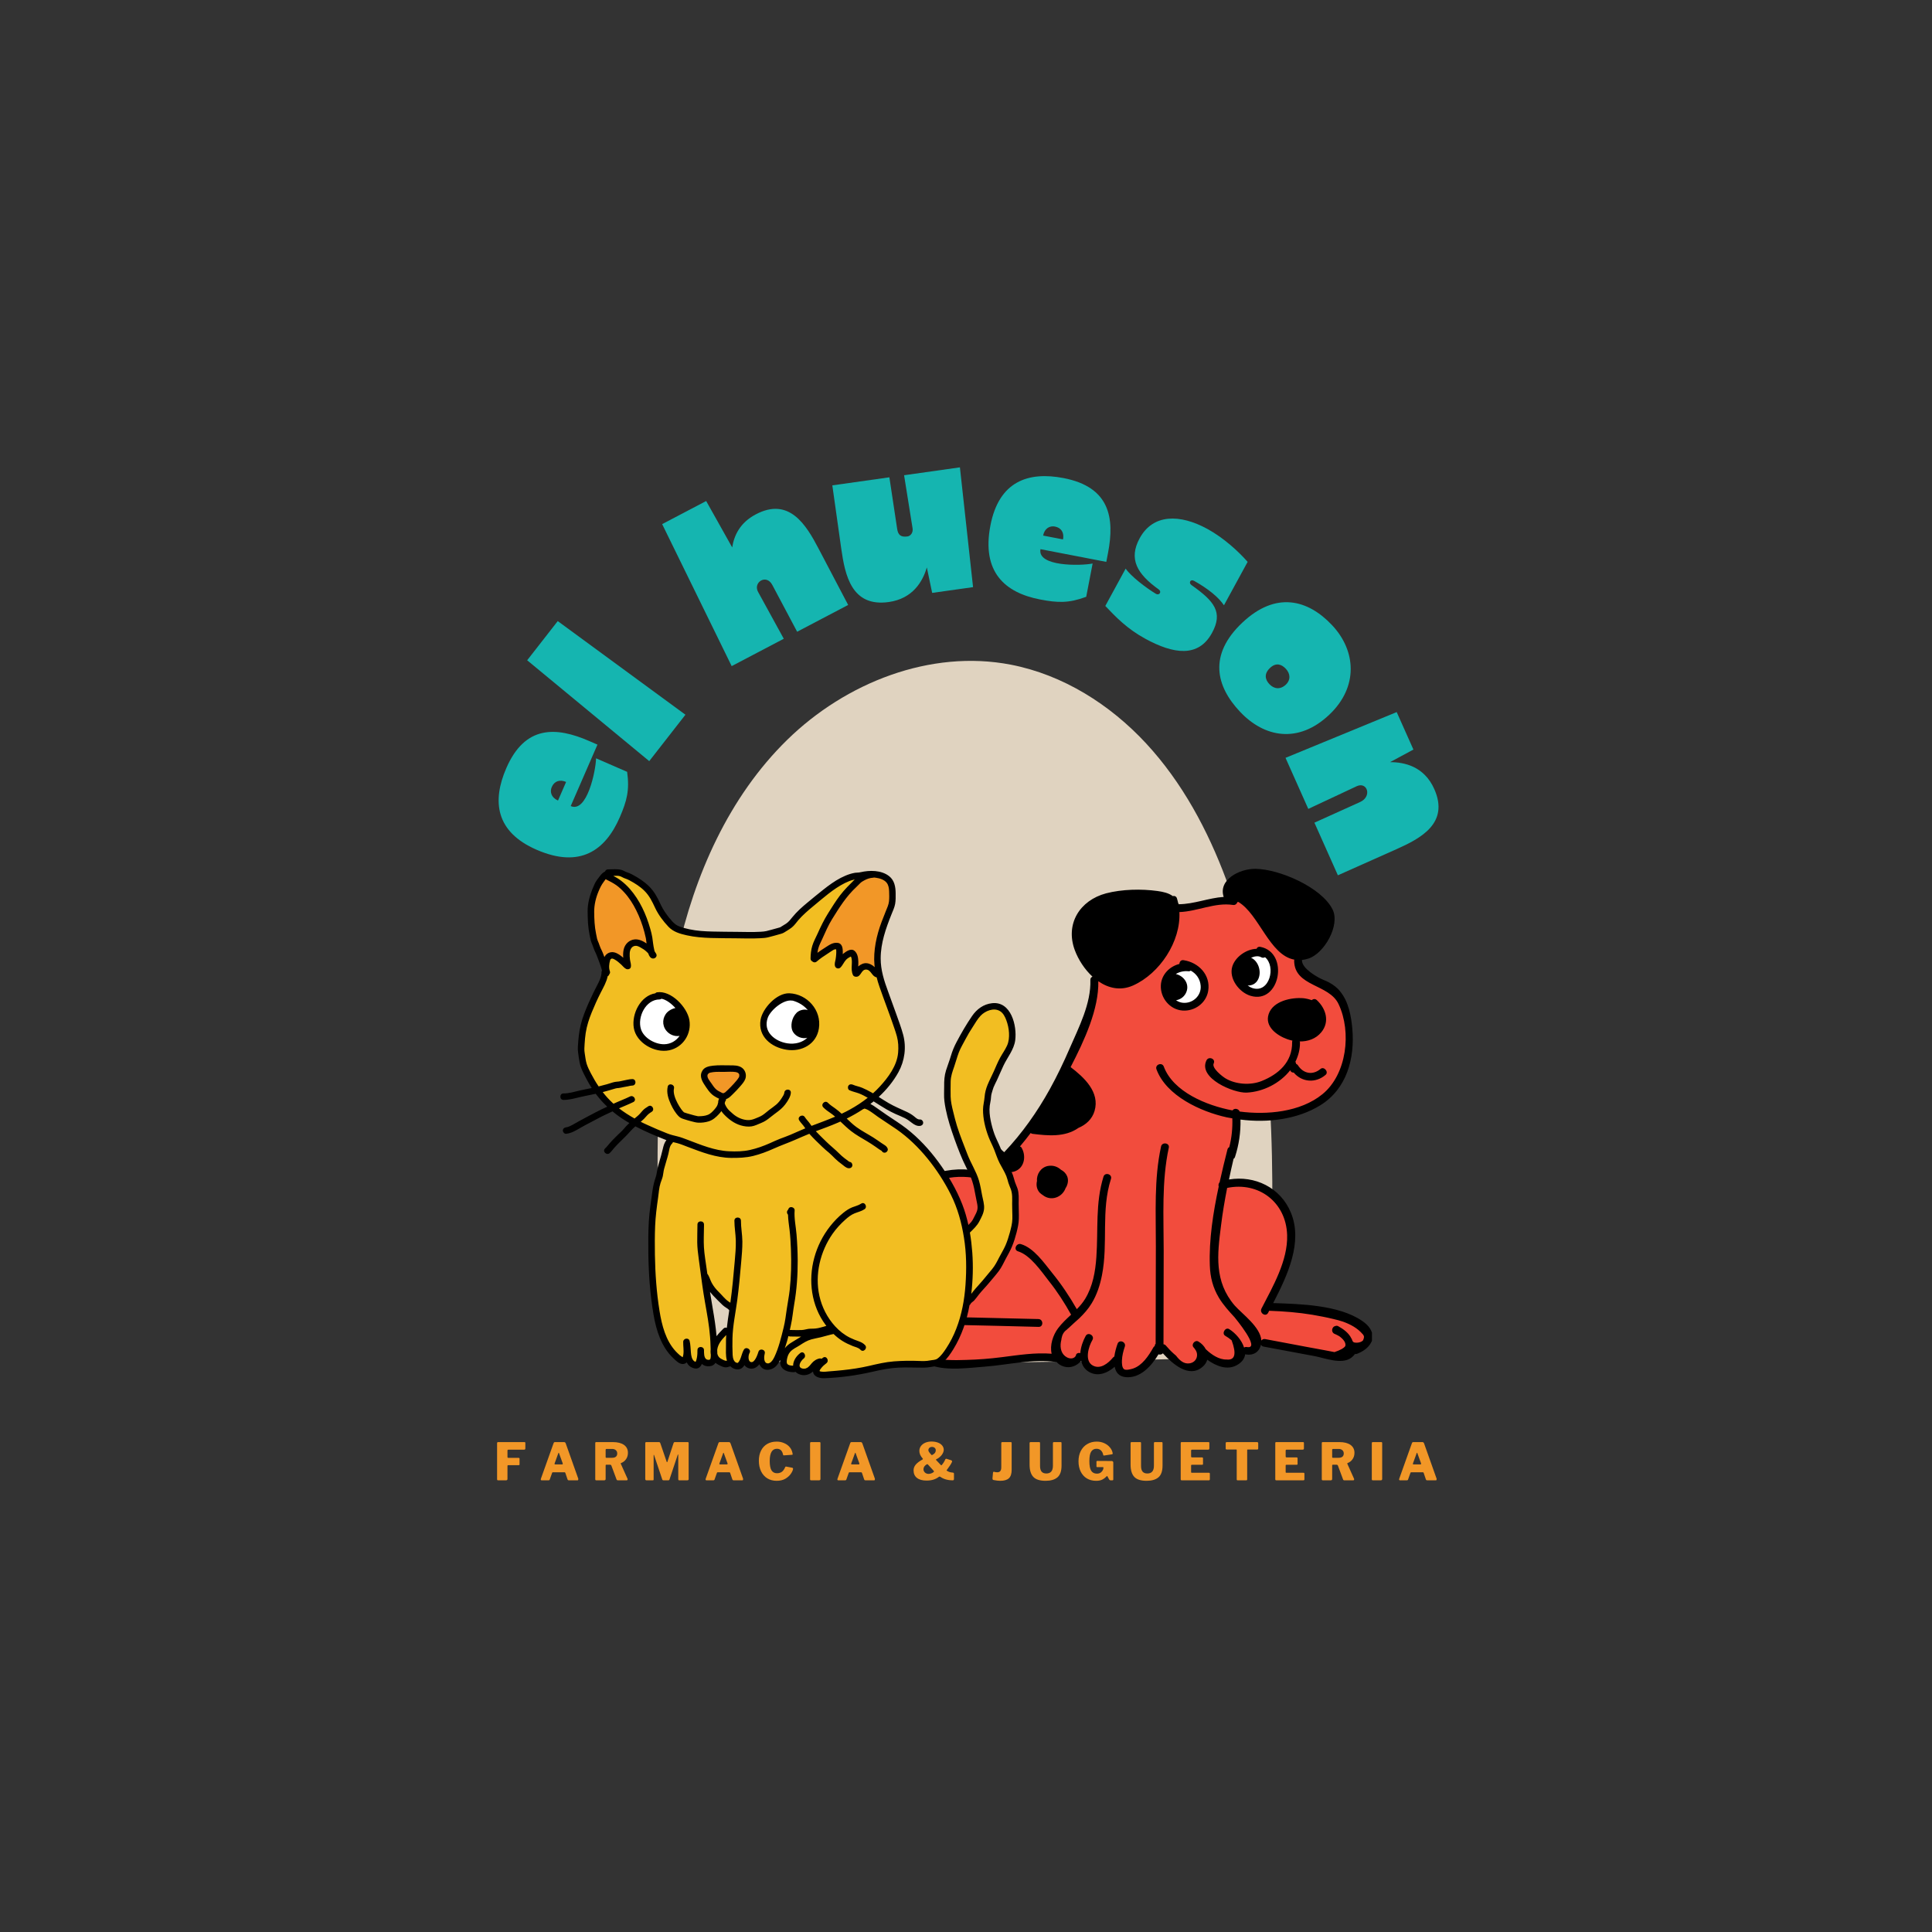 <svg xmlns="http://www.w3.org/2000/svg" xmlns:xlink="http://www.w3.org/1999/xlink" width="500" zoomAndPan="magnify" viewBox="0 0 375 375" height="500" preserveAspectRatio="xMidYMid meet" version="1.0"><rect x="0" y="0" width="375" height="375" fill="#333333" stroke="none"/><defs><g/><clipPath id="de834d6f33"><path d="M 127.512 128 L 247 128 L 247 264.688 L 127.512 264.688 Z M 127.512 128 " clip-rule="nonzero"/></clipPath><clipPath id="99ea39884e"><path d="M 169 168.59 L 266.297 168.59 L 266.297 267.59 L 169 267.59 Z M 169 168.59 " clip-rule="nonzero"/></clipPath><clipPath id="e719979894"><path d="M 112 169 L 197.805 169 L 197.805 267 L 112 267 Z M 112 169 " clip-rule="nonzero"/></clipPath><clipPath id="8dbbd25dfe"><path d="M 108.555 168.59 L 197.805 168.59 L 197.805 267.59 L 108.555 267.59 Z M 108.555 168.59 " clip-rule="nonzero"/></clipPath></defs><g clip-path="url(#de834d6f33)"><path fill="#e0d3c0" d="M 238.02 170.777 C 234.426 161.121 229.469 151.867 222.465 144.305 C 215.461 136.738 206.312 130.969 196.191 129.012 C 180.602 126 164.133 132.504 152.793 143.605 C 141.453 154.703 134.789 169.859 131.395 185.348 C 128.211 199.863 127.508 214.531 127.652 229.234 C 127.738 237.977 128.125 246.734 128.473 255.473 C 128.578 258.227 129.488 261.824 132.023 263.348 C 133.406 264.18 135.109 264.211 136.719 264.215 C 147.883 264.262 159.039 264.473 170.203 264.523 C 188.824 264.605 207.445 264.375 226.066 263.832 C 231.133 263.684 237.602 264.23 242.25 261.906 C 242.926 261.598 243.512 261.164 244 260.602 C 246.711 257.52 246.473 253.188 246.617 249.16 C 247.504 222.98 247.289 195.633 238.02 170.777 Z M 238.02 170.777 " fill-opacity="1" fill-rule="nonzero"/></g><path fill="#f24c3d" d="M 240.836 172.906 L 239.039 174.445 L 228.48 176.102 L 212.727 184.828 C 212.727 184.828 210.887 198.215 210.414 199.402 C 209.938 200.586 200.965 217.211 199.719 218.809 C 198.473 220.406 194.695 224.477 194.695 224.477 L 190.801 218 L 190.387 209.195 L 187.738 206.191 L 184.734 211.324 C 184.734 211.324 185.684 219.695 186.098 220.941 C 186.512 222.184 191.238 228.246 191.238 228.246 C 191.238 228.246 187.461 227.594 187.281 227.594 C 187.105 227.594 180.266 228.305 178.844 229.844 C 177.418 231.387 173.938 238.215 173.406 241.238 C 172.871 244.238 178.367 251.562 179.137 252.906 C 179.91 254.27 183.328 256.379 183.328 256.379 L 173.703 256.855 C 173.703 256.855 170.816 258.039 170.637 259.383 C 170.461 260.746 170.637 261.73 171.289 262.797 C 171.941 263.863 174.137 263.211 174.137 263.211 C 174.137 263.211 175.797 264.16 177.199 264.574 C 178.625 264.988 180.148 263.805 180.148 263.805 C 180.148 263.805 183.094 264.633 185.285 264.871 C 187.48 265.109 191.492 264.336 193.43 264.16 C 195.387 263.98 204.246 263.688 204.246 263.688 C 204.246 263.688 206.082 263.746 206.715 264.336 C 207.367 264.93 210.137 263.449 210.137 263.449 C 210.137 263.449 211.32 265.582 212.488 265.859 C 213.656 266.133 216.621 264.102 216.621 264.102 C 216.621 264.102 217.035 265.344 217.785 266.41 C 218.539 267.477 221.109 265.879 221.996 265.285 C 222.887 264.691 225.359 261.691 225.359 261.691 C 225.359 261.691 228.957 264.871 231.031 265.582 C 233.105 266.293 233.801 263.23 233.801 263.23 C 233.801 263.23 235.34 263.883 236.508 264.355 C 237.676 264.832 239.711 264.418 240.305 263.766 C 240.895 263.113 240.895 262.402 242.32 262.461 C 243.742 262.52 244.277 260.055 244.277 260.055 L 251.395 261.77 C 251.395 261.77 259.875 263.488 260.469 263.371 C 261.059 263.25 261.652 262.008 263.176 261.828 C 264.699 261.652 265.766 260.172 264.816 258.176 C 263.848 256.125 257.797 254.523 257.797 254.523 L 246.234 253.34 C 246.234 253.34 250.84 244.219 250.684 239.125 C 250.523 234.031 246.055 231.168 244 229.863 C 241.945 228.562 237.613 229.863 237.613 229.863 L 239.512 222.797 L 240.047 216.895 L 247.836 216.539 C 247.836 216.539 254.914 214.582 256.039 213.891 C 260.449 211.109 261.418 205.227 262.129 203.449 C 262.84 201.672 260.645 194.246 259.359 192.945 C 258.055 191.641 254.578 190.121 252.797 188.602 C 251.02 187.102 251.848 185.914 251.789 185.602 Z M 240.836 172.906 " fill-opacity="1" fill-rule="nonzero"/><path fill="#ffffff" d="M 226.328 191.582 C 226.328 193.516 227.887 195.098 229.805 195.098 C 231.723 195.098 233.285 193.516 233.285 191.582 C 233.285 189.648 231.723 188.066 229.805 188.066 C 227.887 188.066 226.328 189.629 226.328 191.582 Z M 243.863 185.105 C 245.68 185.105 247.164 186.746 247.164 188.738 C 247.164 190.734 245.68 192.371 243.863 192.371 C 242.043 192.371 240.559 190.734 240.559 188.738 C 240.559 186.746 242.043 185.105 243.863 185.105 Z M 243.863 185.105 " fill-opacity="1" fill-rule="nonzero"/><g clip-path="url(#99ea39884e)"><path fill="#000000" d="M 242.715 193.281 C 240.5 192.609 238.465 189.902 239.195 187.574 C 239.77 185.738 241.906 184.219 243.902 184.16 C 244 183.883 244.258 183.703 244.633 183.785 C 250.305 184.871 248.469 195.02 242.715 193.281 Z M 245.543 185.797 C 245.324 185.914 245.066 185.957 244.789 185.797 C 244.238 185.48 243.504 185.602 242.832 185.895 C 244.277 186.547 244.91 188.621 244.219 190.062 C 243.801 190.949 242.973 191.324 242.18 191.285 C 242.496 191.523 242.812 191.699 243.148 191.801 C 246.43 192.805 247.715 187.574 245.543 185.797 Z M 228.918 187.102 C 228.938 186.688 229.211 186.289 229.727 186.371 C 232.652 186.805 235.004 189.234 234.512 192.312 C 234.137 194.684 231.902 196.32 229.527 196.145 C 227.059 195.965 225.199 193.695 225.32 191.246 C 225.418 189.191 227 187.574 228.918 187.102 Z M 230.121 192.867 C 229.688 193.617 228.996 194.031 228.266 194.148 C 228.66 194.406 229.113 194.602 229.609 194.641 C 231.527 194.82 233.227 193.242 233.047 191.305 C 232.93 189.984 232.18 188.977 231.129 188.402 C 231.012 188.484 230.875 188.543 230.676 188.523 C 229.824 188.422 228.938 188.621 228.223 189.055 C 229.867 189.43 231.07 191.168 230.121 192.867 Z M 234.176 205.816 C 232.477 209.254 239.434 212.195 241.984 212.074 C 245.207 211.918 248.449 210.258 250.426 207.734 C 250.426 207.754 250.445 207.773 250.445 207.773 C 250.562 208.09 250.84 208.207 251.117 208.188 C 252.68 210.062 255.367 210.301 257.305 208.621 C 257.957 208.047 256.969 206.922 256.316 207.477 C 254.793 208.758 252.957 208.402 251.926 206.766 C 251.828 206.625 251.711 206.547 251.59 206.508 C 251.551 206.391 251.512 206.273 251.473 206.152 C 251.473 206.133 251.453 206.113 251.434 206.094 C 251.988 204.949 252.344 203.703 252.324 202.383 C 252.324 202.285 252.305 202.203 252.262 202.145 C 253.844 202.164 255.406 201.652 256.473 200.348 C 258.133 198.316 257.383 195.789 255.605 194.129 C 255.27 193.812 254.871 193.891 254.598 194.129 C 254.062 193.934 253.508 193.812 252.996 193.754 C 250.66 193.555 247.105 194.289 246.254 196.812 C 245.422 199.262 247.875 201 249.871 201.711 C 250.188 201.828 250.523 201.906 250.859 201.988 C 250.82 202.066 250.801 202.164 250.801 202.285 C 250.859 206.172 248.133 208.523 244.891 209.824 C 242.734 210.695 239.848 210.496 237.871 209.312 C 237.277 208.957 235.145 207.316 235.578 206.41 C 236.012 205.52 234.609 204.949 234.176 205.816 Z M 172.852 256.359 C 174.906 255.648 177.16 255.492 179.434 255.492 C 179.453 255.512 179.473 255.512 179.496 255.531 C 179.949 255.512 180.383 255.531 180.84 255.512 C 180.82 255.434 180.777 255.375 180.699 255.316 C 179.789 254.504 178.98 253.617 178.191 252.688 C 178.168 252.668 178.148 252.668 178.148 252.648 C 174.672 247.16 170.719 241.555 173.723 234.879 C 176.59 228.504 183.211 226.152 189.535 227.219 C 186.828 224.316 185.246 221.633 184.457 217.211 C 183.863 213.793 183.191 208.66 185.703 205.758 C 187.184 204.02 189.418 204 190.664 205.977 C 191.473 207.277 191.355 209.074 191.355 210.535 C 191.375 215.117 190.922 220.309 194.914 223.645 C 198.395 219.973 201.32 215.828 203.789 211.367 C 205.195 208.82 206.457 206.191 207.605 203.527 C 209.383 199.441 211.797 194.781 211.637 190.219 C 211.617 189.863 211.816 189.668 212.055 189.57 C 210.512 188.148 209.305 186.27 208.613 184.414 C 206.734 179.32 209.582 174.762 214.684 173.398 C 217.785 172.59 221.543 172.512 224.668 172.945 C 225.793 173.102 226.84 173.34 227.633 173.93 C 227.949 173.852 228.305 173.953 228.441 174.367 C 228.539 174.66 228.602 174.977 228.68 175.273 C 228.719 175.332 228.738 175.391 228.777 175.473 C 228.777 175.492 228.777 175.492 228.777 175.512 C 231.781 175.492 234.57 174.285 237.516 174.09 C 236.43 170.793 240.52 168.602 243.703 168.641 C 248.27 168.68 256.512 172.215 258.648 176.52 C 260.172 179.578 257.047 185.066 253.965 186.055 C 253.527 186.191 253.094 186.289 252.699 186.332 C 252.699 186.371 252.719 186.41 252.719 186.469 C 252.719 187.988 255.684 189.707 256.891 190.199 C 257.305 190.379 257.602 190.477 257.977 190.695 C 258.828 191.168 259.559 191.699 260.152 192.473 C 261.754 194.445 262.266 197.211 262.484 199.676 C 262.996 205.422 261.418 211.367 256.258 214.543 C 251.809 217.289 246.016 217.98 240.777 217.309 C 240.836 219.777 240.48 222.184 239.711 224.574 C 239.652 224.75 239.551 224.852 239.434 224.93 C 239.117 226.273 238.82 227.594 238.543 228.938 C 243.527 228.109 248.547 230.477 250.562 235.375 C 252.934 241.141 249.871 247.594 247.125 252.926 C 252.441 253.102 259.836 253.301 264.324 256.34 C 265.766 257.289 266.418 258.395 266.398 259.441 C 266.438 259.855 266.34 260.27 266.082 260.664 C 265.629 261.516 264.719 262.266 263.395 262.777 C 263.234 262.836 263.098 262.836 262.977 262.816 C 262.82 263.074 262.582 263.312 262.266 263.547 C 260.406 264.91 257.168 263.605 255.207 263.23 C 251.887 262.621 248.586 262.008 245.266 261.375 C 245.008 261.336 244.852 261.18 244.75 261 C 244.434 262.441 243.25 263.152 241.805 262.895 C 241.766 262.895 241.727 262.855 241.688 262.855 C 241.59 263.668 241.094 264.418 240.047 264.988 C 238.188 265.996 236.074 265.188 234.332 263.922 C 234.176 264.438 233.879 264.93 233.344 265.363 C 230.734 267.516 227.594 264.73 225.715 262.68 C 225.516 262.914 225.16 262.977 224.863 262.875 C 223.5 265.129 221.344 267.574 218.477 267.301 C 217.152 267.16 216.562 266.352 216.363 265.285 C 214.879 266.59 212.844 267.379 211.066 266.074 C 210.375 265.562 210.016 264.871 209.859 264.121 C 208.852 265.344 207.191 265.797 205.707 264.891 C 205.469 264.754 205.273 264.555 205.094 264.379 C 200.43 263.707 195.785 264.91 191.137 265.266 C 188.035 265.504 183.98 266.074 180.957 265.086 C 180.738 265.008 180.523 264.91 180.324 264.812 C 178.309 265.383 175.836 265.582 174.375 263.961 C 174.273 264.023 174.176 264.082 174.039 264.102 C 171.707 264.496 169.312 263.449 169.137 260.785 C 168.938 258.512 170.875 257.051 172.852 256.359 Z M 193.867 224.711 C 190.781 221.988 190.07 218.137 189.914 214.09 C 189.656 213.992 189.457 213.793 189.457 213.477 C 189.457 212.332 189.32 211.246 189.062 210.18 C 188.863 211.266 188.746 212.352 188.707 213.477 C 188.629 214.465 187.164 214.27 187.184 213.301 C 187.281 212.098 187.164 210.91 186.848 209.785 C 186.789 210.238 186.73 210.676 186.672 211.129 C 186.652 211.285 186.59 211.406 186.512 211.484 C 186.375 212.371 186.254 213.281 186.195 214.188 C 186.176 214.582 185.918 214.781 185.621 214.82 C 185.66 215.098 185.684 215.375 185.723 215.629 C 186.039 217.98 186.492 220.449 187.621 222.539 C 188.566 224.316 190.012 225.68 191.453 227.062 C 191.492 226.961 191.555 226.863 191.652 226.766 C 192.402 226.113 193.133 225.422 193.828 224.711 C 193.867 224.75 193.867 224.73 193.867 224.711 Z M 244.832 260.211 C 244.988 259.992 245.227 259.855 245.562 259.914 C 248.25 260.41 250.938 260.922 253.629 261.434 C 254.812 261.652 255.98 261.871 257.168 262.086 C 257.777 262.207 258.41 262.324 259.023 262.441 C 260.133 262.066 260.824 261.691 261.121 261.277 C 261.316 260.566 260.645 259.855 259.934 259.344 C 259.637 259.164 259.281 259.008 258.887 258.828 C 258.273 258.375 258.629 257.445 259.184 257.387 C 259.34 257.309 259.539 257.309 259.734 257.406 C 260.766 257.98 261.812 258.73 262.324 259.836 C 262.344 259.855 262.367 259.875 262.387 259.895 C 262.406 260.035 262.465 260.152 262.523 260.27 C 262.523 260.289 262.543 260.289 262.543 260.309 C 262.543 260.309 262.543 260.309 262.543 260.328 C 262.602 260.41 262.703 260.469 262.762 260.547 C 263.395 260.723 264.184 260.566 264.559 260.172 C 264.68 259.934 264.738 259.699 264.758 259.48 C 264.738 259.363 264.699 259.242 264.617 259.105 C 264.598 259.086 264.578 259.047 264.559 259.027 C 264.539 259.008 264.52 259.008 264.52 258.988 C 263.473 257.762 262.148 257.07 260.703 256.539 C 260.094 256.34 259.48 256.164 258.848 256.027 C 257.48 255.691 256.098 255.434 254.734 255.195 C 251.988 254.742 249.238 254.523 246.453 254.426 C 246.41 254.426 246.391 254.406 246.352 254.406 C 246.273 254.543 246.215 254.684 246.137 254.82 C 245.68 255.691 244.414 254.859 244.852 253.992 C 247.062 249.707 249.988 244.672 249.832 239.719 C 249.633 233.32 244.277 229.312 238.188 230.574 C 237.715 233.004 237.297 235.434 237 237.883 C 236.27 243.547 235.656 248.719 239.633 253.379 C 241.133 255.078 244.672 257.566 244.832 260.211 Z M 173.504 262.441 C 173.246 261.02 174.02 259.52 175.52 259.125 C 176.469 258.867 176.844 260.348 175.895 260.605 C 174.336 261.02 175.027 262.895 176.074 263.449 C 176.965 263.922 177.934 263.883 178.883 263.688 C 177.832 262.266 177.914 260.348 180.148 259.598 C 181.074 259.281 181.688 260.684 180.758 260.98 C 180.461 263.016 181.035 263.98 182.48 263.863 C 182.992 263.941 183.488 263.961 184 263.961 C 185.168 264.023 186.336 264 187.48 263.961 C 189.812 263.902 192.125 263.727 194.418 263.43 C 197.723 263.016 200.863 262.5 204.125 262.758 C 203.73 261.121 204.383 259.145 205.352 257.844 C 206.102 256.836 207.012 256.004 207.902 255.176 C 206.637 252.906 205.234 250.715 203.613 248.68 C 202.129 246.785 199.996 243.605 197.582 242.875 C 196.652 242.578 197.266 241.199 198.195 241.492 C 200.668 242.246 202.625 245.086 204.184 247.023 C 206.004 249.254 207.586 251.621 209.008 254.109 C 209.602 253.52 210.156 252.867 210.609 252.137 C 212.113 249.668 212.605 246.844 212.805 244 C 213.18 238.711 212.586 233.539 214.188 228.383 C 214.484 227.457 215.949 227.91 215.633 228.84 C 213.676 234.938 215.117 241.316 213.891 247.516 C 213.516 249.43 212.902 251.328 211.875 253.004 C 211.203 254.109 210.395 255 209.484 255.887 C 208.793 256.5 208.121 257.109 207.449 257.742 C 207.289 257.863 207.152 258 207.031 258.117 C 206.48 258.492 206.164 259.086 206.043 259.777 C 206.023 259.855 206.023 259.973 206.004 260.074 C 205.707 261.219 205.828 262.48 206.715 263.211 C 207.152 263.566 207.785 263.805 208.336 263.586 C 208.672 263.449 208.871 263.152 208.91 262.836 C 209.129 262.602 209.426 262.562 209.68 262.641 C 209.781 261.434 210.215 260.23 210.73 259.305 C 211.203 258.453 212.527 259.242 212.035 260.094 C 211.301 261.336 210.434 264.141 212.113 265.047 C 213.594 265.859 215.117 264.594 216.008 263.527 C 216.086 263.43 216.184 263.352 216.285 263.312 C 216.422 262.383 216.68 261.477 216.918 260.824 C 217.254 259.895 218.656 260.488 218.32 261.395 C 218.023 262.266 217.805 263.133 217.766 264.062 C 217.746 264.516 217.746 265.484 218.203 265.777 C 218.559 266.016 219.527 265.758 219.902 265.641 C 221.719 265.047 222.965 263.133 223.855 261.555 C 223.934 261.414 224.012 261.336 224.133 261.277 C 224.133 261.098 224.191 260.941 224.309 260.824 C 224.309 254.523 224.328 248.246 224.352 241.949 C 224.371 235.492 223.973 228.898 225.359 222.539 C 225.555 221.594 227.078 221.828 226.859 222.777 C 225.457 229.293 225.871 236.145 225.871 242.777 C 225.871 248.82 225.852 254.879 225.832 260.922 C 225.992 260.941 226.148 261 226.285 261.16 C 226.762 261.711 227.254 262.246 227.809 262.738 C 227.949 262.875 228.105 262.996 228.266 263.133 C 228.898 263.961 229.707 264.773 230.832 264.633 C 232.375 264.438 232.77 262.777 231.883 261.809 C 231.883 261.789 231.902 261.789 231.902 261.789 C 231.801 261.691 231.723 261.594 231.645 261.496 C 231.172 260.902 231.98 260.012 232.613 260.391 C 233.246 260.766 233.719 261.277 234.035 261.871 C 235.164 262.957 236.625 263.922 238.07 263.883 C 239.711 264.062 240.047 262.816 239.059 260.152 C 238.664 259.816 238.246 259.52 237.793 259.262 C 237.082 258.809 237.852 257.527 238.582 257.98 C 239.789 258.73 241.035 260.133 241.469 261.555 C 241.609 261.477 241.766 261.414 241.984 261.453 C 244.91 262.008 239.652 255.73 239.633 255.691 C 238.543 254.504 237.457 253.32 236.605 251.918 C 235.422 249.945 234.906 247.93 234.828 245.641 C 234.648 240.625 235.461 235.395 236.547 230.32 C 236.469 230.043 236.508 229.707 236.727 229.469 C 237.199 227.297 237.734 225.168 238.246 223.113 C 238.305 222.875 238.445 222.738 238.602 222.66 C 239.078 220.824 239.254 218.965 239.195 217.07 C 238.84 217.012 238.465 216.953 238.109 216.875 C 233.086 215.77 226.387 212.727 224.469 207.555 C 224.133 206.625 225.555 206.113 225.891 207.023 C 227.711 211.918 234.215 214.602 239.234 215.531 C 239.512 215.059 240.383 215.137 240.621 215.75 C 245.879 216.441 252.402 215.867 256.672 212.391 C 261.418 208.543 262.367 200.328 259.836 194.938 C 258.016 190.949 251.234 191.562 251.195 186.469 C 251.195 186.391 251.215 186.332 251.234 186.27 C 246.391 185.402 244.375 177.406 240.344 175.059 C 240.305 175.078 240.242 175.078 240.184 175.098 C 240.066 175.434 239.75 175.727 239.316 175.648 C 235.797 175.117 232.434 176.914 228.918 177.031 C 229.211 182.738 225.121 188.938 219.961 191.266 C 217.508 192.371 215.156 191.82 213.18 190.457 C 213.301 195.848 210.492 201.93 207.805 207.121 C 210.414 209.113 213.535 211.977 212.449 215.648 C 211.973 217.25 210.77 218.316 209.324 218.926 C 206.715 220.762 203.395 220.449 200.41 220.074 C 200.25 220.051 200.152 219.992 200.055 219.914 C 199.383 220.805 198.691 221.672 197.977 222.52 C 198.117 222.578 198.234 222.66 198.312 222.816 C 199.125 224.238 198.926 226.293 197.406 227.16 C 196.316 227.793 194.895 227.555 194.043 226.688 C 193.629 227.082 193.215 227.496 192.777 227.891 C 192.719 227.949 192.66 227.969 192.602 227.988 C 192.996 228.129 193.391 228.285 193.785 228.445 C 194.676 228.84 194.023 230.219 193.133 229.824 C 188.648 227.852 183.367 227.871 179.434 230.457 C 181.512 232.117 182.125 235.57 181.59 238.039 C 180.82 241.75 176.508 241.219 174.254 239.223 C 174.02 244.395 177.852 249.074 180.602 253.656 C 180.602 253.676 180.602 253.676 180.621 253.695 C 180.898 253.832 181.156 254.051 181.371 254.27 C 181.984 254.898 182.656 255.316 183.469 255.57 C 183.727 255.59 183.98 255.59 184.219 255.609 C 184.219 255.609 184.219 255.609 184.238 255.609 C 184.652 255.629 185.07 255.648 185.465 255.648 C 190.82 255.77 196.199 255.906 201.555 256.027 C 202.523 256.047 202.586 257.566 201.598 257.547 C 196.398 257.406 191.176 257.289 185.977 257.172 C 183.645 257.113 181.312 257.012 179 257.051 C 178.98 257.051 178.941 257.051 178.922 257.051 C 177.637 257.113 176.332 257.23 175.047 257.426 C 174.926 257.445 174.809 257.426 174.73 257.406 C 174.691 257.406 174.652 257.426 174.609 257.426 C 174.297 257.508 173.98 257.566 173.664 257.645 C 170.52 258.395 170.48 259.973 173.504 262.441 Z M 201.281 229.215 C 201.102 229.965 201.199 230.773 201.754 231.445 C 201.871 231.582 202.031 231.68 202.168 231.801 C 202.168 231.801 202.168 231.82 202.188 231.82 C 202.207 231.84 202.227 231.84 202.25 231.859 C 202.309 231.898 202.367 231.957 202.445 231.996 C 204.027 233.223 206.203 232.391 206.836 230.594 C 206.914 230.477 206.992 230.379 207.031 230.262 C 207.684 228.82 207.031 227.613 205.926 227.043 C 205.273 226.449 204.402 226.133 203.414 226.312 C 202.031 226.566 201.16 227.93 201.281 229.215 Z M 201.281 229.215 " fill-opacity="1" fill-rule="nonzero"/></g><g clip-path="url(#e719979894)"><path fill="#f2be22" d="M 196.844 230.246 L 192.633 220.688 L 191.363 215.133 L 192.781 209.574 C 192.781 209.574 196.023 204.094 196.246 202.832 C 196.473 201.57 196.246 196.508 194.758 195.945 C 193.266 195.383 190.258 193.914 188.309 198.793 C 186.363 203.672 183.949 208.02 183.949 208.02 L 184.285 215.43 L 189.242 228.766 L 190.5 234.324 L 187.785 239.066 C 187.785 239.066 185.777 232.473 184.918 231.043 C 184.062 229.617 178.695 222.355 178.695 222.355 L 167.781 214.375 C 172.535 211.109 174.523 207.172 174.883 204.711 C 175.379 201.316 172.176 194.188 172.176 194.188 C 172.176 194.188 170.418 188.641 170.352 187.297 C 170.281 185.953 171.918 176.883 172.988 176.273 C 174.059 175.66 173.191 171.496 172.27 170.648 C 171.352 169.801 166.977 169.301 166.977 169.301 L 161.086 172.312 C 161.086 172.312 155.586 176.164 153.5 179.023 C 151.414 181.879 147.664 180.844 146.75 181.516 C 145.832 182.188 132.82 180.91 131.902 180.711 C 130.988 180.508 128.289 176.945 128.289 176.945 C 128.289 176.945 125.082 172.914 124.906 171.77 C 124.625 169.887 119.504 169.148 117.855 169.988 C 114.18 171.973 114.551 179.551 114.973 181.52 C 115.391 183.488 117.406 188.578 117.07 190.125 C 116.73 191.672 112.77 198.77 112.605 203.832 C 112.441 208.898 119.977 215.809 120.441 216.613 C 120.812 217.254 127.797 219.836 130.68 220.879 L 130.297 220.988 C 129.359 222.629 126.477 235.219 126.605 245.18 C 126.68 251.035 127.387 257.598 128.449 259.352 C 129.512 261.109 132.047 264.129 132.047 264.129 C 132.047 264.129 133.316 262.98 133.555 263.465 C 133.797 263.945 134.969 265.02 134.969 265.02 C 134.969 265.02 135.27 263.891 135.789 263.891 C 135.789 263.891 137.078 264.836 137.523 264.613 C 137.973 264.391 138.551 263.668 138.902 263.816 C 139.258 263.965 140.488 264.781 140.918 264.688 C 141.344 264.594 141.496 264.301 142.219 264.727 C 142.945 265.152 144.121 264.375 144.121 264.375 C 144.121 264.375 145.688 265.504 146.039 265.137 C 146.395 264.762 147.438 263.895 147.438 263.895 C 147.438 263.895 148.52 265.434 149.059 265.211 C 149.598 264.988 151.387 263.023 151.387 263.023 C 151.387 263.023 152.355 265.32 152.746 265.488 C 153.137 265.652 154.105 265.727 154.832 265.93 C 155.562 266.133 158.301 264.93 158.301 264.93 C 158.301 264.93 158.391 266.578 159.176 266.727 C 159.957 266.875 164.84 266.82 165.957 266.414 C 167.078 266.008 175.387 264.82 175.387 264.82 L 182.469 264.266 C 182.469 264.266 187.16 257.152 187.387 254.039 C 187.609 250.93 194.168 245.406 194.539 244.594 C 194.91 243.777 197.41 237.48 197.41 237.48 Z M 141.547 258.395 L 138.562 260.355 L 136.707 249.094 L 137.383 249.633 C 137.453 249.699 142.121 254.004 142.121 254.004 Z M 141.547 258.395 " fill-opacity="1" fill-rule="nonzero"/></g><path fill="#f29727" d="M 144.137 208.242 C 145.145 209.207 141.781 212.406 140.059 212.555 C 138.34 212.703 135.648 208.391 137.309 207.648 C 139.305 206.754 143.125 207.277 144.137 208.242 Z M 157.988 186.055 C 157.988 186.055 161.547 183.527 162.734 183.613 C 163.922 183.695 162.734 187.152 162.734 187.152 C 162.734 187.152 164.77 184.793 165.746 185.254 C 166.723 185.715 165.984 188.793 165.984 188.793 C 165.984 188.793 166.574 187.59 168.117 187.723 C 168.879 187.789 170.574 189.297 170.574 189.297 L 171.125 180.535 C 171.125 180.535 176.719 171.305 170.742 169.984 C 164.77 168.668 158.793 181.797 157.988 185.336 Z M 115.938 171.816 C 115.672 172.344 114.551 179.551 114.551 179.551 L 117.324 187.727 C 117.324 187.727 117.316 185.773 118.809 185.594 C 120.301 185.414 121.531 186.953 121.531 186.953 L 121.531 184.32 C 121.531 184.32 122.543 183.207 123.559 183.102 C 124.574 182.992 126.328 184.32 126.328 184.32 L 126.008 181.934 C 126.008 181.934 124.195 176.211 123.344 174.836 C 122.492 173.457 118.176 170.227 117.855 169.988 C 117.855 169.988 116.203 171.285 115.938 171.816 Z M 115.938 171.816 " fill-opacity="1" fill-rule="nonzero"/><path fill="#ffffff" d="M 133.027 199.473 C 133.051 201.016 131.898 203.129 128.977 203.391 C 126.055 203.656 123.906 200.816 123.594 198.266 C 123.285 195.715 125.035 193.383 128.223 193.219 C 131.234 193.066 133.008 197.93 133.027 199.473 Z M 153.648 193.453 C 150.742 193.449 147.723 196.285 148.086 198.832 C 148.445 201.383 150.465 203.656 153.871 203.391 C 157.281 203.125 158.625 201.016 158.598 199.473 C 158.57 197.93 157.164 193.457 153.648 193.453 Z M 153.648 193.453 " fill-opacity="1" fill-rule="nonzero"/><g clip-path="url(#8dbbd25dfe)"><path fill="#000000" d="M 133.809 197.996 C 133.387 195.492 130.258 192.199 127.543 192.605 C 127.379 192.629 127.273 192.707 127.191 192.801 C 124.336 193.266 122.578 196.758 123.016 199.5 C 123.484 202.414 127.066 204.453 129.883 203.863 C 132.594 203.293 134.254 200.668 133.809 197.996 Z M 124.414 199.773 C 123.656 197.43 125.332 193.988 128.023 193.992 C 128.184 193.992 128.297 193.934 128.387 193.855 C 129.297 194.016 130.297 194.777 131.094 195.652 C 130.484 195.77 129.848 196.137 129.516 196.477 C 128.562 197.457 128.461 198.949 129.305 200.027 C 129.934 200.828 130.949 201.234 131.91 201.062 C 131.246 202.016 130.18 202.68 128.895 202.688 C 127.121 202.699 124.969 201.484 124.414 199.773 Z M 152.691 203.758 C 155.59 204.207 158.465 202.703 158.945 199.629 C 159.508 196.043 156.633 192.938 153.238 192.797 C 150.719 192.695 147.992 195.785 147.629 197.922 C 147.074 201.195 149.719 203.297 152.691 203.758 Z M 149.031 197.523 C 149.574 196.066 152.066 193.918 153.789 194.223 C 153.816 194.227 153.84 194.219 153.867 194.223 C 155.023 194.543 156.074 195.18 156.793 196.07 C 156.246 195.824 155.188 196.004 154.617 196.582 C 153.602 197.613 153.418 199.207 153.816 200.086 C 154.215 200.969 155.277 201.613 156.402 201.492 C 156.508 201.48 156.602 201.445 156.703 201.422 C 155.766 202.352 154.32 202.734 152.836 202.512 C 150.395 202.141 148.023 200.238 149.031 197.523 Z M 132.836 215.934 C 132.809 215.922 132.766 215.902 132.734 215.883 C 132.656 215.805 132.578 215.734 132.508 215.648 C 132.359 215.484 132.336 215.449 132.227 215.293 C 131.961 214.922 131.723 214.527 131.508 214.121 C 131.059 213.266 130.617 212.152 130.82 211.254 C 130.996 210.469 129.777 210.133 129.602 210.922 C 129.34 212.09 129.719 213.277 130.207 214.332 C 130.598 215.172 131.109 216.059 131.777 216.711 C 132.047 216.977 132.352 217.094 132.707 217.211 C 133.215 217.379 133.734 217.527 134.254 217.66 C 134.672 217.77 135.105 217.891 135.535 217.91 C 136.195 217.941 136.922 217.852 137.547 217.656 C 138.367 217.398 138.957 216.875 139.531 216.258 C 139.703 216.074 139.867 215.875 140.016 215.664 C 140.168 215.895 140.34 216.105 140.5 216.273 C 141.414 217.234 142.492 218.055 143.785 218.438 C 144.453 218.633 145.188 218.73 145.883 218.629 C 146.531 218.527 147.109 218.219 147.711 217.98 C 148.398 217.711 148.953 217.328 149.523 216.859 C 150.035 216.441 150.574 216.062 151.098 215.656 C 151.766 215.145 152.293 214.59 152.75 213.887 C 153.102 213.344 153.465 212.762 153.5 212.098 C 153.551 211.289 152.285 211.293 152.238 212.098 C 152.219 212.395 151.941 212.812 151.754 213.102 C 151.438 213.59 151.121 214.008 150.676 214.395 C 150.234 214.773 149.746 215.098 149.285 215.449 C 148.848 215.785 148.445 216.164 147.98 216.465 C 147.535 216.754 147.016 216.93 146.527 217.133 C 146.008 217.344 145.535 217.449 144.977 217.398 C 143.957 217.309 142.969 216.832 142.211 216.156 C 141.785 215.777 141.309 215.395 141.012 214.898 C 140.922 214.742 140.711 214.395 140.664 214.117 C 140.695 214.004 140.727 213.895 140.766 213.785 C 140.766 213.781 140.77 213.773 140.77 213.77 C 140.891 213.633 140.934 213.484 140.922 213.344 C 141.027 213.305 141.129 213.262 141.23 213.211 C 141.637 213.004 141.973 212.633 142.293 212.32 C 142.77 211.855 143.23 211.371 143.664 210.867 C 144.035 210.434 144.469 209.961 144.668 209.41 C 144.941 208.645 144.684 207.742 144.023 207.258 C 143.348 206.766 142.438 206.781 141.637 206.785 C 140.578 206.789 139.48 206.723 138.426 206.844 C 137.648 206.934 136.707 207.098 136.305 207.867 C 135.77 208.734 136.172 209.688 136.68 210.461 C 137.215 211.273 137.742 212.152 138.562 212.703 C 138.871 212.91 139.227 213.105 139.578 213.258 C 139.449 213.484 139.395 213.734 139.398 213.996 C 139.359 214.152 139.32 214.309 139.266 214.461 C 139.16 214.738 138.949 215.02 138.758 215.246 C 138.383 215.68 137.949 216.164 137.406 216.383 C 136.867 216.602 136.273 216.652 135.699 216.66 C 135.625 216.66 135.551 216.656 135.477 216.656 C 135.438 216.648 135.402 216.645 135.367 216.637 C 135.16 216.598 134.953 216.547 134.746 216.496 C 134.289 216.383 133.836 216.254 133.383 216.113 C 133.199 216.055 133.02 215.996 132.836 215.934 Z M 132.746 215.898 C 132.746 215.898 132.746 215.895 132.746 215.895 C 132.754 215.898 132.762 215.906 132.77 215.91 C 132.762 215.906 132.754 215.902 132.746 215.898 Z M 143.48 208.996 C 143.48 208.992 143.484 208.988 143.484 208.984 C 143.492 208.973 143.496 208.973 143.48 208.996 Z M 138.922 211.375 C 138.594 211.051 138.352 210.68 138.098 210.301 C 137.805 209.863 137.059 209.059 137.395 208.504 C 137.414 208.48 137.441 208.449 137.449 208.445 C 137.523 208.375 137.578 208.312 137.664 208.266 C 137.656 208.273 137.797 208.215 137.793 208.219 C 137.844 208.203 137.895 208.191 137.945 208.18 C 138.105 208.141 138.273 208.113 138.422 208.098 C 139.125 208.012 139.836 208.055 140.543 208.051 C 141.25 208.047 142.113 207.973 142.746 208.078 C 143.008 208.125 143.281 208.195 143.43 208.434 C 143.496 208.543 143.496 208.598 143.496 208.691 C 143.496 208.77 143.484 208.84 143.48 208.914 C 143.477 208.938 143.477 208.957 143.477 208.977 C 143.438 209.039 143.457 209.016 143.473 208.992 C 143.473 208.996 143.473 209.004 143.473 209.008 C 143.469 209.012 143.465 209.02 143.457 209.031 C 143.418 209.098 143.379 209.168 143.336 209.234 C 143.195 209.461 143.086 209.59 142.953 209.754 C 142.602 210.18 142.227 210.582 141.844 210.977 C 141.527 211.301 141.203 211.625 140.859 211.93 C 140.812 211.973 140.758 212.012 140.711 212.059 C 140.707 212.059 140.707 212.059 140.703 212.059 C 140.59 212.102 140.473 212.195 140.363 212.199 C 140.266 212.199 140.062 212.086 139.938 212.02 C 139.578 211.836 139.215 211.664 138.922 211.375 Z M 197.723 233.598 C 197.727 232.613 197.805 231.602 197.484 230.656 C 197.336 230.23 197.133 229.824 196.992 229.395 C 196.844 228.941 196.746 228.469 196.578 228.02 C 196.238 227.117 195.734 226.289 195.281 225.441 C 194.816 224.57 194.531 223.664 194.168 222.75 C 193.805 221.852 193.332 221 193.004 220.086 C 192.703 219.242 192.465 218.367 192.289 217.488 C 192.102 216.551 191.996 215.574 192.109 214.617 C 192.16 214.223 192.262 213.84 192.312 213.449 C 192.371 213.031 192.355 212.609 192.484 212.207 C 192.609 211.82 192.699 211.422 192.848 211.043 C 193.031 210.582 193.277 210.145 193.488 209.695 C 193.922 208.762 194.316 207.809 194.754 206.875 C 195.523 205.227 196.812 203.758 197.055 201.906 C 197.418 199.098 196.262 194.324 192.578 194.719 C 190.906 194.898 189.594 195.867 188.668 197.223 C 187.555 198.848 186.582 200.531 185.664 202.27 C 185.203 203.133 184.848 204 184.57 204.938 C 184.293 205.891 183.922 206.809 183.625 207.754 C 183.301 208.797 183.25 209.77 183.262 210.852 C 183.273 211.812 183.188 212.773 183.309 213.73 C 183.559 215.727 184.133 217.766 184.777 219.672 C 185.414 221.551 186.113 223.457 186.914 225.273 C 187.305 226.152 187.766 227 188.172 227.871 C 188.59 228.777 188.879 229.715 189.086 230.688 C 189.285 231.637 189.438 232.586 189.645 233.535 C 189.73 233.941 189.785 234.359 189.707 234.773 C 189.613 235.266 189.352 235.691 189.133 236.133 C 188.945 236.512 188.762 236.898 188.48 237.227 C 188.32 237.414 188.145 237.59 187.965 237.766 C 187.664 236.387 187.273 235.027 186.762 233.723 C 185.617 230.789 183.988 228.055 182.129 225.516 C 180.359 223.109 178.316 220.895 175.953 219.055 C 174.73 218.102 173.418 217.301 172.141 216.43 C 171.449 215.961 170.766 215.477 170.086 214.996 C 169.711 214.73 169.348 214.473 168.941 214.27 C 169.055 214.188 169.164 214.102 169.273 214.016 C 169.375 213.938 169.473 213.859 169.57 213.777 C 170.391 214.289 171.203 214.824 172.047 215.309 C 172.633 215.641 173.227 215.961 173.844 216.238 C 174.441 216.5 175.051 216.734 175.633 217.027 C 176.152 217.289 176.57 217.621 177.027 217.969 C 177.465 218.305 177.98 218.594 178.555 218.543 C 178.895 218.516 179.188 218.277 179.188 217.918 C 179.188 217.598 178.895 217.258 178.555 217.289 C 178.102 217.324 177.73 216.93 177.402 216.668 C 176.949 216.305 176.469 216.027 175.941 215.785 C 174.762 215.238 173.586 214.75 172.461 214.098 C 171.816 213.723 171.188 213.312 170.559 212.914 C 172.066 211.52 173.406 209.891 174.383 208.113 C 175.605 205.891 175.965 203.27 175.293 200.805 C 174.918 199.418 174.398 198.059 173.918 196.703 C 173.418 195.289 172.906 193.883 172.387 192.477 C 171.613 190.391 170.934 188.285 170.938 186.035 C 170.941 183.035 171.938 180.223 173.035 177.473 C 173.301 176.809 173.629 176.137 173.75 175.43 C 173.867 174.754 173.852 174.07 173.844 173.387 C 173.836 172.152 173.617 170.883 172.59 170.07 C 171.066 168.867 168.785 168.879 166.977 169.309 C 166.648 169.387 166.309 169.355 165.977 169.406 C 165.648 169.457 165.328 169.539 165.016 169.633 C 164.387 169.828 163.773 170.094 163.191 170.395 C 161.984 171.023 160.879 171.836 159.812 172.676 C 158.785 173.484 157.773 174.324 156.762 175.16 C 155.711 176.027 154.676 176.938 153.816 178 C 153.43 178.48 153.09 178.938 152.57 179.285 C 152.328 179.445 152.074 179.594 151.824 179.746 C 151.703 179.82 151.566 179.895 151.449 179.98 C 151.422 179.988 151.398 179.996 151.375 180.004 C 151.23 180.051 151.09 180.09 150.949 180.129 C 150.57 180.238 150.188 180.344 149.805 180.445 C 149.457 180.539 149.109 180.633 148.762 180.719 C 148.375 180.809 148.09 180.82 147.664 180.852 C 146.109 180.945 144.543 180.887 142.988 180.871 C 141.426 180.855 139.859 180.852 138.297 180.812 C 136.793 180.777 135.289 180.688 133.816 180.375 C 133.164 180.238 132.516 180.066 131.891 179.832 C 131.312 179.613 130.922 179.312 130.508 178.863 C 129.516 177.785 128.707 176.613 128.102 175.281 C 127.566 174.109 126.953 173.023 126.043 172.098 C 125.09 171.133 123.934 170.391 122.742 169.758 C 122.406 169.578 122.066 169.426 121.703 169.309 C 121.32 169.188 120.996 168.945 120.605 168.844 C 119.793 168.629 118.855 168.742 118.023 168.742 C 117.711 168.742 117.523 168.926 117.449 169.148 C 117.031 169.344 116.707 169.688 116.426 170.062 C 116.07 170.531 115.695 170.992 115.441 171.527 C 114.805 172.863 114.305 174.328 114.117 175.805 C 114.023 176.559 114.07 177.316 114.082 178.07 C 114.094 178.836 114.145 179.586 114.254 180.344 C 114.359 181.078 114.492 181.824 114.668 182.547 C 114.742 182.855 114.887 183.137 115 183.434 C 115.148 183.805 115.258 184.18 115.422 184.547 C 115.59 184.922 115.777 185.27 115.91 185.66 C 116.043 186.051 116.191 186.43 116.344 186.812 C 116.551 187.324 116.707 187.855 116.848 188.391 C 116.789 188.48 116.754 188.586 116.754 188.715 C 116.75 189.43 116.484 190.09 116.172 190.723 C 115.844 191.383 115.496 192.031 115.172 192.695 C 114.531 194.012 113.926 195.367 113.402 196.738 C 112.871 198.133 112.516 199.555 112.344 201.035 C 112.258 201.762 112.203 202.496 112.164 203.227 C 112.129 203.902 112.238 204.527 112.332 205.195 C 112.434 205.906 112.543 206.598 112.801 207.27 C 113.055 207.938 113.379 208.566 113.711 209.199 C 114.062 209.879 114.441 210.543 114.855 211.188 C 114.094 211.34 113.328 211.477 112.574 211.656 C 111.527 211.902 110.461 212.242 109.375 212.234 C 108.562 212.23 108.562 213.488 109.375 213.492 C 110.488 213.496 111.578 213.184 112.656 212.926 C 113.641 212.691 114.641 212.523 115.633 212.305 C 115.664 212.348 115.691 212.391 115.727 212.43 C 116.375 213.289 117.094 214.078 117.863 214.809 C 117.094 215.16 116.32 215.512 115.574 215.922 C 114.508 216.508 113.41 217.035 112.352 217.637 C 111.93 217.871 111.523 218.125 111.098 218.348 C 110.73 218.543 110.297 218.77 109.887 218.812 C 109.547 218.844 109.254 219.074 109.254 219.441 C 109.254 219.754 109.543 220.102 109.887 220.066 C 110.934 219.965 111.848 219.383 112.738 218.867 C 113.797 218.254 114.906 217.727 115.977 217.137 C 116.93 216.617 117.91 216.176 118.887 215.719 C 119.719 216.41 120.609 217.039 121.543 217.613 C 121.746 217.738 121.957 217.859 122.164 217.98 C 121.906 218.219 121.656 218.465 121.426 218.719 C 121.117 219.059 120.844 219.414 120.5 219.723 C 120.141 220.043 119.801 220.391 119.457 220.734 C 119.105 221.082 118.758 221.438 118.426 221.809 C 118.098 222.176 117.812 222.582 117.449 222.914 C 116.852 223.465 117.746 224.352 118.344 223.805 C 118.68 223.5 118.938 223.129 119.234 222.793 C 119.562 222.418 119.91 222.062 120.262 221.715 C 120.934 221.043 121.621 220.41 122.242 219.695 C 122.57 219.32 122.938 218.969 123.324 218.625 C 125.266 219.648 127.305 220.496 129.344 221.301 C 128.961 221.773 128.789 222.391 128.656 222.977 C 128.453 223.867 128.199 224.738 127.945 225.613 C 127.812 226.066 127.664 226.516 127.582 226.98 C 127.496 227.477 127.449 227.965 127.289 228.445 C 126.98 229.352 126.766 230.199 126.641 231.148 C 126.379 233.148 126.047 235.121 125.934 237.137 C 125.82 239.145 125.816 241.16 125.844 243.172 C 125.891 247.168 126.172 251.203 126.848 255.148 C 127.375 258.211 128.355 261.441 130.699 263.633 C 131.18 264.082 131.828 264.777 132.543 264.758 C 132.848 264.75 133.098 264.625 133.293 264.438 C 133.559 264.977 133.992 265.395 134.719 265.586 C 135.492 265.789 135.957 265.367 136.234 264.734 C 136.59 265.066 137.078 265.25 137.742 265.184 C 138.305 265.125 138.656 264.875 138.879 264.52 C 139.031 264.648 139.195 264.766 139.379 264.863 C 139.75 265.059 140.16 265.273 140.57 265.371 C 141.031 265.477 141.359 265.309 141.762 265.195 C 142.098 265.516 142.52 265.746 142.988 265.793 C 143.719 265.875 144.168 265.504 144.492 264.973 C 144.695 265.242 144.965 265.453 145.312 265.566 C 146.184 265.855 146.875 265.441 147.395 264.801 C 147.781 265.613 148.527 266.133 149.66 265.766 C 150.516 265.492 151.07 264.742 151.434 263.957 C 151.418 264.152 151.414 264.348 151.434 264.531 C 151.566 265.898 152.844 266.332 154.059 266.348 C 154.195 266.352 154.309 266.316 154.398 266.258 C 154.652 266.523 154.992 266.723 155.398 266.832 C 156.289 267.074 157.141 266.797 157.812 266.203 C 157.855 267.215 159.074 267.547 160.016 267.512 C 163.188 267.395 166.387 266.949 169.473 266.23 C 171.102 265.852 172.707 265.539 174.383 265.453 C 176.07 265.371 177.746 265.477 179.43 265.457 C 180.203 265.449 180.965 265.262 181.727 265.156 C 182.25 265.082 182.688 264.754 183.07 264.41 C 183.863 263.695 184.496 262.773 185.051 261.871 C 186.648 259.277 187.652 256.316 188.184 253.328 C 188.262 253.281 188.328 253.211 188.363 253.125 C 188.496 252.824 188.859 252.672 189.078 252.43 C 189.418 252.055 189.715 251.629 190.031 251.23 C 190.645 250.461 191.352 249.766 191.977 249.004 C 192.617 248.23 193.297 247.473 193.898 246.668 C 194.438 245.941 194.801 245.109 195.227 244.312 C 195.652 243.512 196.102 242.746 196.445 241.902 C 196.801 241.039 197.078 240.148 197.309 239.246 C 197.527 238.375 197.734 237.496 197.754 236.598 C 197.789 235.594 197.715 234.594 197.723 233.598 Z M 166.203 172.18 C 166.477 171.93 166.719 171.648 166.992 171.395 C 167.23 171.168 167.531 171 167.82 170.848 C 168.281 170.598 168.852 170.395 169.477 170.363 C 169.539 170.359 169.598 170.348 169.652 170.328 C 169.758 170.336 169.867 170.352 169.969 170.363 C 170.766 170.465 171.664 170.75 172.129 171.375 C 172.469 171.832 172.555 172.414 172.578 172.969 C 172.605 173.613 172.621 174.281 172.559 174.922 C 172.492 175.609 172.176 176.258 171.922 176.891 C 171.652 177.566 171.379 178.242 171.125 178.922 C 170.617 180.273 170.211 181.656 169.957 183.078 C 169.715 184.469 169.602 185.895 169.734 187.305 C 169.75 187.449 169.766 187.586 169.781 187.73 C 169.77 187.715 169.754 187.703 169.738 187.688 C 169.301 187.297 168.797 187.004 168.199 186.957 C 167.621 186.906 167.062 187.188 166.629 187.551 C 166.613 187.566 166.594 187.582 166.578 187.598 C 166.59 187.281 166.609 186.965 166.602 186.648 C 166.578 185.906 166.453 185.027 165.828 184.535 C 165.156 184.004 164.219 184.688 163.672 185.117 C 163.637 185.145 163.602 185.176 163.57 185.203 C 163.574 185.082 163.582 184.965 163.586 184.844 C 163.598 184.141 163.508 183.152 162.645 183.02 C 161.711 182.879 161.027 183.371 160.285 183.848 C 159.738 184.199 159.191 184.555 158.664 184.938 C 158.703 184.648 158.758 184.363 158.832 184.082 C 159.008 183.438 159.332 182.848 159.605 182.242 C 160.195 180.938 160.754 179.621 161.512 178.402 C 162.895 176.176 164.262 173.973 166.203 172.18 Z M 151.316 180.082 C 151.32 180.078 151.336 180.07 151.355 180.059 C 151.336 180.074 151.32 180.09 151.305 180.109 C 151.309 180.102 151.312 180.094 151.316 180.082 Z M 116.574 184.023 C 116.426 183.703 116.34 183.367 116.211 183.047 C 116.098 182.77 115.965 182.504 115.895 182.215 C 115.816 181.887 115.762 181.547 115.691 181.215 C 115.402 179.816 115.344 178.422 115.332 176.996 C 115.32 175.645 115.66 174.227 116.191 172.98 C 116.461 172.336 116.734 171.762 117.156 171.203 C 117.289 171.027 117.414 170.828 117.555 170.652 C 117.566 170.66 117.574 170.664 117.586 170.668 C 118.301 171.031 119.027 171.383 119.676 171.852 C 120.223 172.25 120.723 172.727 121.18 173.227 C 122.121 174.25 122.867 175.438 123.488 176.68 C 124.156 178.012 124.672 179.414 125.059 180.852 C 125.16 181.223 125.25 181.602 125.332 181.98 C 125.348 182.059 125.363 182.137 125.379 182.215 C 125.383 182.238 125.387 182.266 125.387 182.289 C 125.387 182.293 125.391 182.293 125.391 182.297 C 125.391 182.297 125.391 182.301 125.391 182.301 C 125.426 182.574 125.461 182.852 125.5 183.125 C 124.793 182.641 123.957 182.242 123.125 182.344 C 122.082 182.473 121.301 183.266 121.062 184.262 C 120.949 184.742 120.93 185.246 120.961 185.734 C 120.965 185.789 120.973 185.844 120.977 185.898 C 120.473 185.465 119.895 185.02 119.246 184.859 C 118.445 184.664 117.66 185.059 117.316 185.77 C 117.215 185.504 117.117 185.234 117.012 184.969 C 116.887 184.645 116.719 184.34 116.574 184.023 Z M 122.152 186.977 C 122.164 186.988 122.18 187 122.199 187.016 C 122.184 187.004 122.168 186.992 122.152 186.977 C 122.152 186.98 122.152 186.98 122.152 186.977 Z M 122.148 186.977 C 122.137 186.969 122.129 186.961 122.121 186.953 C 122.129 186.957 122.137 186.965 122.152 186.98 C 122.152 186.977 122.148 186.977 122.148 186.977 Z M 124.363 217.738 C 124.402 217.707 124.441 217.672 124.48 217.641 C 124.832 217.344 125.145 217.035 125.438 216.684 C 125.75 216.309 126.07 216.059 126.488 215.805 C 127.18 215.383 126.543 214.293 125.848 214.719 C 125.43 214.973 125.016 215.242 124.695 215.617 C 124.387 215.973 124.098 216.324 123.734 216.629 C 123.551 216.785 123.359 216.945 123.168 217.102 C 122.117 216.512 121.102 215.863 120.148 215.129 C 121.074 214.723 122.016 214.355 122.926 213.91 C 123.656 213.551 123.016 212.469 122.289 212.824 C 121.238 213.34 120.137 213.734 119.078 214.234 C 119.043 214.203 119.008 214.168 118.969 214.137 C 118.238 213.465 117.586 212.742 116.988 211.977 C 117.824 211.758 118.656 211.512 119.48 211.266 C 119.688 211.203 119.891 211.199 120.102 211.18 C 120.41 211.148 120.703 211.07 121.008 211.012 C 121.312 210.953 121.621 210.906 121.922 210.844 C 122.195 210.781 122.453 210.711 122.73 210.707 C 123.547 210.699 123.547 209.441 122.73 209.449 C 122.125 209.457 121.527 209.645 120.934 209.75 C 120.664 209.801 120.402 209.875 120.133 209.914 C 119.875 209.953 119.617 209.949 119.359 210 C 118.836 210.098 118.324 210.324 117.805 210.453 C 117.266 210.59 116.73 210.738 116.195 210.875 C 115.637 210.051 115.137 209.188 114.668 208.293 C 114.363 207.703 114.066 207.113 113.867 206.477 C 113.66 205.801 113.609 205.102 113.488 204.41 C 113.383 203.816 113.434 203.223 113.473 202.625 C 113.52 201.914 113.574 201.203 113.684 200.5 C 113.898 199.109 114.332 197.777 114.863 196.48 C 115.395 195.172 115.98 193.883 116.621 192.625 C 117.133 191.617 117.73 190.605 117.945 189.492 C 118.094 189.414 118.211 189.281 118.258 189.109 C 118.391 188.953 118.457 188.742 118.383 188.547 C 118.137 187.887 118.223 187.074 118.418 186.406 C 118.449 186.305 118.457 186.246 118.539 186.172 C 118.578 186.133 118.672 186.09 118.707 186.07 C 118.715 186.066 118.734 186.062 118.754 186.055 C 118.777 186.055 118.816 186.055 118.84 186.059 C 118.883 186.066 118.926 186.078 118.969 186.09 C 119.098 186.125 119.078 186.121 119.238 186.203 C 119.75 186.473 120.156 186.836 120.582 187.227 C 120.863 187.488 121.168 187.891 121.52 188.062 C 121.852 188.227 122.367 188.113 122.445 187.688 C 122.539 187.18 122.344 186.738 122.277 186.242 C 122.227 185.828 122.199 185.406 122.227 184.988 C 122.273 184.348 122.57 183.664 123.297 183.586 C 123.68 183.543 124.047 183.75 124.371 183.93 C 124.746 184.137 125.098 184.363 125.418 184.652 C 125.527 184.75 125.641 184.848 125.738 184.957 C 125.754 184.98 125.801 185.035 125.812 185.051 C 125.824 185.07 125.836 185.086 125.844 185.105 C 125.992 185.559 126.23 185.949 126.641 186.035 C 127.156 186.145 127.66 185.602 127.355 185.113 C 127.258 184.957 127.16 184.809 127.066 184.664 C 127.035 184.566 127.012 184.469 126.988 184.367 C 126.891 183.945 126.82 183.512 126.762 183.082 C 126.723 182.789 126.668 182.336 126.613 181.961 C 126.527 181.391 126.367 180.824 126.215 180.273 C 125.426 177.488 124.176 174.73 122.258 172.543 C 121.73 171.941 121.145 171.398 120.504 170.91 C 120.043 170.559 119.539 170.27 119.031 169.996 C 119.094 169.996 119.156 169.996 119.223 169.996 C 119.57 169.996 119.941 169.961 120.281 170.051 C 120.621 170.145 120.926 170.371 121.266 170.484 C 121.582 170.59 121.867 170.707 122.16 170.863 C 123.215 171.426 124.238 172.066 125.09 172.914 C 126.043 173.859 126.59 174.992 127.148 176.191 C 127.789 177.562 128.715 178.785 129.75 179.887 C 130.676 180.875 132.012 181.258 133.301 181.543 C 134.836 181.887 136.414 182.008 137.984 182.059 C 139.562 182.109 141.148 182.105 142.73 182.121 C 144.332 182.137 145.941 182.199 147.543 182.109 C 148.062 182.082 148.582 182.055 149.086 181.934 C 149.488 181.836 149.891 181.727 150.289 181.617 C 150.715 181.504 151.137 181.391 151.555 181.262 C 151.738 181.207 151.938 181.148 152.094 181.051 C 152.094 181.059 152.09 181.062 152.086 181.066 C 152.629 180.719 153.191 180.414 153.695 180.016 C 154.195 179.621 154.531 179.094 154.941 178.617 C 155.809 177.609 156.824 176.738 157.852 175.891 C 159.797 174.293 161.723 172.535 163.992 171.398 C 164.535 171.129 165.094 170.906 165.68 170.754 C 165.75 170.734 165.828 170.719 165.902 170.703 C 164.914 171.695 163.918 172.652 163.066 173.773 C 162.215 174.891 161.473 176.09 160.727 177.281 C 159.926 178.559 159.289 179.883 158.676 181.254 C 158.332 182.016 157.91 182.766 157.668 183.57 C 157.426 184.371 157.336 185.219 157.328 186.055 C 157.328 186.316 157.457 186.488 157.633 186.582 C 157.855 186.805 158.23 186.891 158.535 186.625 C 159.195 186.051 159.926 185.566 160.66 185.094 C 161.012 184.867 161.352 184.617 161.711 184.406 C 161.832 184.332 161.949 184.289 162.082 184.266 C 162.078 184.27 162.242 184.25 162.234 184.25 C 162.246 184.25 162.262 184.25 162.273 184.25 C 162.289 184.309 162.312 184.367 162.316 184.438 C 162.332 184.695 162.32 184.957 162.305 185.211 C 162.285 185.535 162.25 185.852 162.195 186.172 C 162.113 186.629 161.941 187.055 162.074 187.52 C 162.207 187.977 162.789 188.133 163.129 187.797 C 163.582 187.352 163.797 186.738 164.227 186.285 C 164.457 186.043 164.746 185.867 165.039 185.711 C 165.066 185.695 165.113 185.68 165.156 185.66 C 165.172 185.688 165.184 185.707 165.184 185.711 C 165.398 186.195 165.355 186.812 165.328 187.328 C 165.293 188 165.273 188.652 165.57 189.273 C 165.672 189.48 165.906 189.57 166.117 189.586 C 167.152 189.664 167.113 188.18 168.094 188.191 C 169.074 188.199 169.215 189.535 170.125 189.688 C 170.137 189.691 170.145 189.691 170.156 189.691 C 170.305 190.293 170.484 190.891 170.688 191.477 C 171.621 194.184 172.676 196.848 173.586 199.562 C 173.766 200.09 173.945 200.621 174.09 201.164 C 174.363 202.18 174.422 203.297 174.324 204.34 C 174.098 206.863 172.41 209.125 170.742 210.934 C 170.328 211.383 169.895 211.809 169.445 212.215 C 169.324 212.141 169.199 212.07 169.078 212 C 168.52 211.684 167.941 211.391 167.352 211.141 C 166.758 210.887 166.109 210.797 165.527 210.535 C 165.219 210.395 164.848 210.445 164.664 210.758 C 164.504 211.027 164.578 211.48 164.891 211.617 C 165.492 211.891 166.137 212.008 166.754 212.242 C 167.328 212.465 167.887 212.766 168.426 213.074 C 167.332 213.941 166.156 214.707 164.926 215.383 C 164.414 215.664 163.891 215.93 163.363 216.176 C 162.957 215.812 162.547 215.453 162.102 215.137 C 161.609 214.785 161.125 214.477 160.695 214.047 C 160.125 213.469 159.23 214.359 159.801 214.938 C 160.223 215.359 160.699 215.715 161.199 216.043 C 161.52 216.254 161.812 216.496 162.102 216.746 C 160.594 217.387 159.055 217.949 157.516 218.531 C 157.41 218.387 157.309 218.242 157.207 218.094 C 156.902 217.648 156.504 217.285 156.215 216.828 C 155.785 216.145 154.691 216.777 155.125 217.465 C 155.426 217.938 155.84 218.312 156.148 218.777 C 156.199 218.852 156.254 218.93 156.309 219.008 C 155.336 219.41 154.375 219.852 153.406 220.266 C 152.742 220.551 152.066 220.781 151.395 221.039 C 150.723 221.297 150.074 221.609 149.414 221.902 C 148.18 222.449 146.891 222.914 145.566 223.207 C 144.238 223.504 142.863 223.523 141.508 223.461 C 138.699 223.34 136.039 222.211 133.445 221.23 C 132.801 220.988 132.164 220.734 131.496 220.574 C 130.805 220.41 130.137 220.246 129.477 219.984 C 128.191 219.469 126.91 218.941 125.66 218.355 C 125.223 218.164 124.793 217.957 124.363 217.738 Z M 140.785 264.109 C 140.496 264.031 140.16 263.852 139.898 263.699 C 139.52 263.473 139.32 263.141 139.234 262.758 C 139.234 262.496 139.223 262.238 139.211 261.996 C 139.348 260.84 140.156 259.934 140.961 259.125 C 140.922 259.754 140.902 260.383 140.914 261.016 C 140.934 262.008 140.801 263.141 141.102 264.102 C 141 264.129 140.898 264.141 140.785 264.109 Z M 141.078 257.738 C 140.875 257.652 140.629 257.668 140.422 257.875 C 139.961 258.332 139.492 258.824 139.082 259.352 C 138.934 257.562 138.652 255.781 138.344 254.012 C 138.156 252.926 137.98 251.844 137.809 250.758 C 138.016 251.016 138.234 251.266 138.453 251.5 C 139.031 252.105 139.633 252.719 140.242 253.297 C 140.438 253.484 140.656 253.637 140.887 253.789 C 141.008 253.867 141.137 253.941 141.25 254.027 C 141.332 254.09 141.484 254.309 141.418 254.117 C 141.449 254.207 141.496 254.277 141.547 254.34 C 141.375 255.469 141.203 256.602 141.078 257.738 Z M 152.324 261.695 C 152.371 261.559 152.418 261.422 152.465 261.285 C 152.688 260.645 152.871 259.98 153.031 259.316 C 153.121 259.371 153.23 259.41 153.363 259.41 C 154.078 259.41 154.797 259.445 155.512 259.426 C 154.883 259.789 154.281 260.199 153.652 260.566 C 153.145 260.859 152.691 261.242 152.324 261.695 Z M 187.402 249.402 C 187.199 252.305 186.672 255.176 185.613 257.898 C 185.098 259.234 184.441 260.527 183.648 261.727 C 183.18 262.434 182.648 263.207 181.953 263.707 C 181.535 264.004 181.004 263.957 180.512 264.059 C 179.789 264.211 179.094 264.191 178.355 264.16 C 176.746 264.09 175.117 264.121 173.512 264.242 C 171.844 264.371 170.23 264.762 168.602 265.137 C 166.957 265.516 165.293 265.766 163.613 265.941 C 162.742 266.035 161.863 266.109 160.988 266.176 C 160.469 266.215 159.898 266.316 159.379 266.223 C 159.301 266.211 159.168 266.195 159.105 266.137 C 159.094 266.121 159.086 266.129 159.078 266.141 C 159.082 266.129 159.086 266.109 159.09 266.07 C 159.105 265.914 159.273 265.715 159.367 265.59 C 159.648 265.223 160.016 264.887 160.387 264.613 C 161.039 264.141 160.406 263.047 159.746 263.527 C 159.652 263.594 159.555 263.672 159.453 263.746 C 159.359 263.691 159.254 263.656 159.141 263.672 C 158.539 263.75 157.945 264.137 157.555 264.605 C 157.246 264.98 156.938 265.414 156.465 265.594 C 156.051 265.754 155.242 265.656 155.199 265.121 C 155.156 264.625 155.609 263.98 155.992 263.695 C 156.637 263.215 156.008 262.121 155.355 262.609 C 154.68 263.113 154.121 263.863 153.973 264.707 C 153.949 264.836 153.938 264.961 153.938 265.082 C 153.516 265.07 152.957 265.016 152.766 264.668 C 152.668 264.492 152.695 264.117 152.734 263.91 C 152.836 263.359 152.977 262.863 153.352 262.426 C 153.867 261.82 154.578 261.551 155.227 261.125 C 155.969 260.641 156.633 260.207 157.5 259.969 C 158.105 259.801 158.727 259.699 159.34 259.555 C 160.156 259.352 160.973 259.094 161.797 258.926 C 162.309 259.418 162.859 259.859 163.461 260.246 C 164.105 260.656 164.809 260.977 165.516 261.266 C 166.031 261.473 166.637 261.562 167.02 261.988 C 167.566 262.598 168.461 261.703 167.918 261.098 C 167.578 260.719 167.129 260.504 166.656 260.332 C 166.094 260.129 165.543 259.93 165.004 259.66 C 163.887 259.105 162.93 258.348 162.09 257.43 C 160.574 255.77 159.535 253.723 159.047 251.539 C 158.121 247.398 159.195 242.926 161.609 239.469 C 162.316 238.461 163.156 237.555 164.078 236.73 C 164.613 236.25 165.211 235.777 165.883 235.508 C 166.527 235.246 167.203 235.105 167.789 234.715 C 168.465 234.266 167.832 233.176 167.152 233.625 C 166.613 233.984 165.988 234.109 165.398 234.348 C 164.777 234.602 164.227 234.977 163.703 235.395 C 162.746 236.16 161.879 237.059 161.121 238.02 C 159.703 239.824 158.656 241.902 158.055 244.113 C 156.844 248.543 157.469 253.438 160.25 257.164 C 160.297 257.227 160.348 257.289 160.395 257.352 C 160.027 257.477 159.637 257.574 159.277 257.672 C 158.609 257.863 158.031 257.906 157.344 257.898 C 156.734 257.895 156.168 258.148 155.562 258.164 C 154.828 258.188 154.094 258.152 153.359 258.148 C 153.336 258.148 153.32 258.152 153.301 258.156 C 153.363 257.875 153.426 257.594 153.488 257.312 C 153.805 255.938 153.914 254.531 154.156 253.141 C 154.648 250.34 154.844 247.496 154.832 244.656 C 154.824 242.98 154.746 241.309 154.609 239.637 C 154.484 238.066 154.117 236.508 154.238 234.926 C 154.285 234.324 153.309 234.035 153.059 234.605 C 153.027 234.707 152.977 234.793 152.91 234.875 C 152.652 235.18 152.738 235.547 152.953 235.773 C 152.973 236.762 153.137 237.746 153.254 238.73 C 153.406 239.988 153.469 241.266 153.52 242.535 C 153.621 245.137 153.566 247.75 153.285 250.34 C 153.148 251.602 152.887 252.836 152.711 254.09 C 152.539 255.305 152.395 256.488 152.098 257.691 C 151.621 259.613 151.16 261.582 150.309 263.387 C 150.078 263.879 149.496 264.891 148.777 264.578 C 148.191 264.328 148.305 263.195 148.434 262.723 C 148.648 261.941 147.445 261.613 147.211 262.387 C 147.062 262.879 146.492 264.598 145.738 264.371 C 145.133 264.188 145.238 263.023 145.48 262.613 C 145.891 261.914 144.801 261.277 144.383 261.977 C 144.105 262.445 143.98 263.008 143.793 263.512 C 143.695 263.777 143.59 264.043 143.43 264.281 C 143.332 264.426 143.191 264.547 143.164 264.547 C 142.426 264.504 142.23 263.578 142.203 262.992 C 142.156 261.926 142.148 260.836 142.172 259.77 C 142.23 257.285 142.773 254.832 143.098 252.379 C 143.426 249.926 143.645 247.453 143.863 244.988 C 143.98 243.656 144.102 242.316 144.094 240.977 C 144.082 239.625 143.812 238.285 143.816 236.93 C 143.816 236.117 142.551 236.117 142.547 236.93 C 142.547 238.227 142.789 239.5 142.82 240.793 C 142.852 242.129 142.73 243.473 142.613 244.797 C 142.375 247.488 142.141 250.184 141.762 252.859 C 141.633 252.777 141.5 252.691 141.375 252.602 C 140.699 252.129 140.145 251.387 139.551 250.812 C 139.004 250.281 138.492 249.652 138.133 248.977 C 137.824 248.391 137.691 247.754 137.289 247.23 C 137.246 246.926 137.203 246.625 137.164 246.32 C 136.977 244.914 136.715 243.504 136.633 242.086 C 136.559 240.766 136.625 239.445 136.641 238.121 C 136.641 238.109 136.645 238.098 136.645 238.082 C 136.645 237.945 136.645 237.812 136.645 237.676 C 136.645 236.863 135.379 236.863 135.375 237.676 C 135.371 238.828 135.316 239.98 135.332 241.133 C 135.348 242.223 135.48 243.289 135.629 244.371 C 135.945 246.617 136.211 248.867 136.562 251.113 C 136.914 253.344 137.375 255.555 137.652 257.797 C 137.793 258.941 137.891 260.094 137.914 261.246 C 137.918 261.461 137.93 261.676 137.938 261.895 C 137.91 262.164 137.902 262.438 137.934 262.723 C 137.941 262.785 137.957 262.844 137.965 262.898 C 137.965 263.016 137.965 263.133 137.961 263.246 C 137.949 263.422 137.945 263.762 137.789 263.883 C 137.621 264.016 137.23 263.934 137.07 263.812 C 136.613 263.461 136.652 262.562 136.645 262.055 C 136.633 261.246 135.371 261.246 135.375 262.055 C 135.379 262.555 135.359 263.062 135.262 263.551 C 135.211 263.816 135.152 264.078 135.023 264.32 C 135.02 264.324 135.016 264.328 135.016 264.332 C 134.953 264.309 134.859 264.281 134.816 264.254 C 134.266 263.91 134.164 263.141 134.105 262.551 C 134.031 261.793 134.039 261.02 133.855 260.277 C 133.684 259.574 132.629 259.746 132.609 260.445 C 132.59 261.273 132.758 262.102 132.637 262.926 C 132.613 263.074 132.574 263.27 132.52 263.391 C 132.512 263.41 132.5 263.426 132.488 263.441 C 132.34 263.301 132.102 263.184 131.949 263.051 C 131.684 262.816 131.422 262.574 131.18 262.316 C 129.203 260.195 128.461 257.219 128.012 254.441 C 127.43 250.852 127.18 247.191 127.117 243.559 C 127.086 241.699 127.086 239.84 127.16 237.98 C 127.234 236.125 127.473 234.312 127.734 232.48 C 127.871 231.539 127.918 230.559 128.203 229.645 C 128.344 229.188 128.551 228.75 128.652 228.281 C 128.754 227.816 128.781 227.34 128.902 226.879 C 129.156 225.895 129.496 224.93 129.738 223.941 C 129.898 223.305 129.938 222.445 130.441 221.973 C 130.543 221.879 130.598 221.777 130.621 221.676 C 130.898 221.742 131.18 221.805 131.457 221.883 C 132.137 222.066 132.793 222.344 133.449 222.594 C 134.832 223.117 136.211 223.648 137.637 224.059 C 139.012 224.453 140.438 224.73 141.871 224.746 C 143.34 224.762 144.762 224.719 146.195 224.367 C 147.582 224.027 148.922 223.512 150.223 222.926 C 151.574 222.316 152.973 221.836 154.328 221.242 C 155.25 220.84 156.168 220.438 157.094 220.062 C 157.125 220.098 157.156 220.137 157.188 220.172 C 157.949 221.027 158.793 221.816 159.613 222.609 C 160.02 223.008 160.457 223.375 160.895 223.734 C 161.324 224.094 161.703 224.504 162.102 224.895 C 162.508 225.285 162.945 225.648 163.402 225.98 C 163.789 226.262 164.16 226.66 164.648 226.746 C 164.984 226.805 165.332 226.656 165.426 226.309 C 165.508 226.004 165.324 225.594 164.984 225.535 C 164.789 225.5 164.656 225.363 164.508 225.242 C 164.324 225.098 164.129 224.969 163.945 224.828 C 163.547 224.527 163.18 224.191 162.828 223.84 C 162.055 223.062 161.191 222.398 160.414 221.633 C 159.723 220.949 159.012 220.285 158.348 219.57 C 158.375 219.559 158.406 219.547 158.434 219.539 C 159.855 219.012 161.285 218.496 162.68 217.887 C 162.828 217.824 162.977 217.758 163.125 217.691 C 163.797 218.32 164.461 218.969 165.184 219.535 C 166.156 220.297 167.246 220.883 168.301 221.523 C 168.832 221.848 169.363 222.18 169.875 222.539 C 170.125 222.715 170.375 222.898 170.629 223.07 C 170.742 223.145 170.859 223.215 170.973 223.285 C 171.086 223.355 171.145 223.461 171.074 223.273 C 171.195 223.594 171.504 223.809 171.852 223.715 C 172.16 223.629 172.414 223.262 172.293 222.941 C 172.098 222.414 171.598 222.211 171.16 221.91 C 170.621 221.543 170.094 221.16 169.539 220.809 C 168.449 220.121 167.281 219.531 166.238 218.77 C 165.562 218.277 164.957 217.691 164.348 217.113 C 165.445 216.566 166.512 215.961 167.531 215.285 C 167.609 215.27 167.691 215.238 167.773 215.18 C 167.777 215.18 167.777 215.18 167.777 215.18 C 167.879 215.18 168.008 215.242 168.102 215.273 C 168.289 215.344 168.469 215.434 168.637 215.539 C 169.258 215.91 169.832 216.371 170.426 216.789 C 171.613 217.617 172.844 218.375 174.031 219.203 C 176.281 220.777 178.27 222.711 180 224.832 C 181.762 226.992 183.309 229.375 184.555 231.867 C 185.875 234.512 186.633 237.285 187.098 240.191 C 187.594 243.238 187.621 246.324 187.402 249.402 Z M 196.5 236.59 C 196.48 237.48 196.242 238.363 196.012 239.227 C 195.785 240.07 195.516 240.91 195.168 241.719 C 194.82 242.523 194.352 243.258 193.953 244.035 C 193.547 244.828 193.16 245.613 192.59 246.305 C 191.953 247.074 191.32 247.844 190.68 248.609 C 190.09 249.312 189.445 249.961 188.875 250.68 C 188.758 250.832 188.641 250.992 188.52 251.148 C 188.84 248.492 188.914 245.773 188.723 243.133 C 188.625 241.836 188.477 240.531 188.254 239.234 C 188.262 239.227 188.273 239.223 188.281 239.215 C 188.961 238.539 189.641 237.93 190.086 237.066 C 190.484 236.285 190.922 235.531 191.004 234.641 C 191.086 233.742 190.781 232.84 190.617 231.969 C 190.441 231.012 190.281 230.043 190.004 229.109 C 189.473 227.336 188.434 225.781 187.781 224.059 C 187.086 222.23 186.332 220.414 185.75 218.547 C 185.465 217.629 185.238 216.691 185.008 215.758 C 184.77 214.797 184.539 213.828 184.516 212.836 C 184.492 211.867 184.512 210.891 184.523 209.922 C 184.535 208.91 184.879 207.977 185.207 207.031 C 185.527 206.117 185.766 205.168 186.113 204.266 C 186.449 203.391 186.949 202.582 187.379 201.75 C 187.809 200.918 188.289 200.121 188.805 199.336 C 189.289 198.594 189.727 197.789 190.34 197.145 C 191.227 196.211 192.895 195.516 194.105 196.262 C 194.727 196.641 195.066 197.34 195.316 197.996 C 195.617 198.797 195.805 199.645 195.848 200.496 C 195.887 201.332 195.82 202.176 195.469 202.949 C 195.098 203.766 194.562 204.5 194.133 205.285 C 193.664 206.145 193.293 207.055 192.898 207.949 C 192.512 208.828 192.051 209.676 191.688 210.562 C 191.379 211.316 191.168 212.109 191.109 212.918 C 191.047 213.742 190.812 214.531 190.805 215.359 C 190.789 217.145 191.246 219.008 191.879 220.668 C 192.203 221.52 192.645 222.32 192.98 223.168 C 193.328 224.043 193.594 224.922 194.027 225.766 C 194.457 226.598 194.977 227.402 195.328 228.273 C 195.496 228.691 195.594 229.137 195.723 229.566 C 195.855 230.004 196.051 230.406 196.207 230.836 C 196.543 231.758 196.461 232.727 196.457 233.691 C 196.445 234.656 196.52 235.625 196.5 236.59 Z M 196.5 236.59 " fill-opacity="1" fill-rule="nonzero"/></g><g fill="#15b5b0" fill-opacity="1"><g transform="translate(115.036, 170.72)"><g><path d="M 5.25 -12.059 C 6.648 -15.273 7.184 -17.344 6.691 -20.906 L 0.66 -23.531 C 0.598 -21.098 -1.094 -12.883 -4.262 -14.262 L 0.93 -26.188 L -0.699 -26.898 C -7.082 -29.676 -13.117 -30 -16.758 -21.637 C -19.535 -15.254 -18.895 -9.27 -10.883 -5.785 C -2.434 -2.105 2.473 -5.676 5.25 -12.059 Z M -6.727 -15.336 C -8.047 -15.91 -8.344 -17.031 -7.941 -17.957 C -7.426 -19.145 -6.344 -19.461 -5.156 -18.945 Z M -6.727 -15.336 "/></g></g></g><g fill="#15b5b0" fill-opacity="1"><g transform="translate(125.426, 148.492)"><g><path d="M 0.59 -0.758 L 7.617 -9.766 L -17.168 -27.938 L -23.102 -20.332 Z M 0.59 -0.758 "/></g></g></g><g fill="#15b5b0" fill-opacity="1"><g transform="translate(133.826, 137.879)"><g/></g></g><g fill="#15b5b0" fill-opacity="1"><g transform="translate(141.166, 129.736)"><g><path d="M 0.852 -0.445 L 10.965 -5.754 L 5.953 -14.891 C 4.996 -16.715 7.582 -18.398 8.742 -16.191 L 13.559 -7.117 L 23.461 -12.316 L 17.703 -23.281 C 15.297 -27.871 12.012 -33.301 5.551 -29.91 C 2.449 -28.281 1.316 -25.789 0.953 -23.484 L -4.098 -32.488 L -12.641 -28.004 Z M 0.852 -0.445 "/></g></g></g><g fill="#15b5b0" fill-opacity="1"><g transform="translate(163.878, 117.537)"><g><path d="M 8.629 -0.684 C 13.336 -1.348 15.234 -4.719 16.02 -7.398 L 17.055 -2.457 L 24.992 -3.574 L 22.441 -26.824 L 11.605 -25.293 L 13.258 -14.957 C 13.375 -14.102 12.832 -13.492 12.262 -13.414 C 10.93 -13.227 10.422 -13.734 10.254 -14.922 L 8.75 -24.891 L -2.324 -23.328 L -0.594 -11.066 C 0.141 -5.887 1.406 0.336 8.629 -0.684 Z M 8.629 -0.684 "/></g></g></g><g fill="#15b5b0" fill-opacity="1"><g transform="translate(188.969, 113.865)"><g><path d="M 12.914 2.492 C 16.355 3.156 18.492 3.227 21.863 1.973 L 23.109 -4.484 C 20.723 -4.016 12.336 -3.875 12.988 -7.27 L 25.762 -4.805 L 26.098 -6.547 C 27.418 -13.383 26.418 -19.344 17.465 -21.07 C 10.629 -22.391 4.93 -20.461 3.273 -11.883 C 1.523 -2.836 6.078 1.176 12.914 2.492 Z M 13.5 -9.91 C 13.773 -11.324 14.805 -11.855 15.793 -11.664 C 17.066 -11.418 17.609 -10.434 17.363 -9.164 Z M 13.5 -9.91 "/></g></g></g><g fill="#15b5b0" fill-opacity="1"><g transform="translate(212.536, 118.382)"><g><path d="M 9.789 5.609 C 15.27 8.594 20.078 9.301 22.719 4.457 C 24.902 0.453 23.172 -1.691 18.707 -4.836 C 18.438 -5.039 18.359 -5.301 18.496 -5.555 C 18.613 -5.766 18.914 -5.816 19.25 -5.633 C 22.051 -4.051 23.973 -2.461 25.035 -0.898 L 29.629 -9.324 C 27.977 -11.211 25.086 -13.934 21.801 -15.727 C 16.488 -18.621 11.273 -18.676 8.676 -13.914 C 6.473 -9.867 8.172 -6.973 12.383 -3.965 C 12.656 -3.762 12.734 -3.5 12.594 -3.25 C 12.48 -3.039 12.152 -2.941 11.859 -3.102 C 9.883 -4.289 6.953 -6.543 5.953 -8.016 L 2.004 -0.766 C 4.055 1.391 6.207 3.656 9.789 5.609 Z M 9.789 5.609 "/></g></g></g><g fill="#15b5b0" fill-opacity="1"><g transform="translate(231.816, 128.337)"><g><path d="M 8.887 9.828 C 13.598 14.82 20.184 16.062 26.188 10.395 C 31.875 5.02 31.434 -2.02 26.719 -7.012 C 22.039 -11.965 15.84 -13.637 9.312 -7.477 C 2.684 -1.215 4.207 4.875 8.887 9.828 Z M 14.699 1.305 C 15.852 0.215 16.926 0.586 17.75 1.457 C 18.641 2.402 18.742 3.625 17.766 4.551 C 16.684 5.57 15.465 5.398 14.574 4.457 C 13.75 3.586 13.477 2.457 14.699 1.305 Z M 14.699 1.305 "/></g></g></g><g fill="#15b5b0" fill-opacity="1"><g transform="translate(249.128, 146.222)"><g><path d="M 0.391 0.875 L 4.809 10.785 L 14.242 6.367 C 16.262 5.469 17.25 8.391 14.836 9.465 L 6 13.457 L 10.555 23.672 L 21.867 18.629 C 26.602 16.52 32.23 13.586 29.262 6.926 C 27.285 2.496 23.41 1.703 20.68 1.711 L 25.215 -0.734 L 21.969 -8.008 Z M 0.391 0.875 "/></g></g></g><g fill="#f29727" fill-opacity="1"><g transform="translate(95.875, 287.33)"><g><path d="M 0.609 -7.203 C 0.609 -7.273 0.625 -7.328 0.656 -7.359 C 0.688 -7.398 0.727 -7.422 0.781 -7.422 L 5.938 -7.422 C 6.039 -7.422 6.094 -7.359 6.094 -7.234 L 6.094 -6.188 C 6.094 -6.031 6.02 -5.953 5.875 -5.953 L 2.844 -5.953 C 2.77 -5.953 2.711 -5.938 2.672 -5.906 C 2.641 -5.883 2.625 -5.836 2.625 -5.766 L 2.625 -4.547 C 2.625 -4.422 2.68 -4.359 2.797 -4.359 L 4.781 -4.359 C 4.906 -4.359 4.969 -4.301 4.969 -4.188 L 4.969 -3.094 C 4.969 -2.988 4.91 -2.938 4.797 -2.938 L 2.781 -2.938 C 2.676 -2.938 2.625 -2.891 2.625 -2.797 L 2.625 -0.266 C 2.625 -0.172 2.598 -0.102 2.547 -0.062 C 2.504 -0.02 2.43 0 2.328 0 L 0.844 0 C 0.75 0 0.688 -0.016 0.656 -0.047 C 0.625 -0.086 0.609 -0.148 0.609 -0.234 Z M 0.609 -7.203 "/></g></g></g><g fill="#f29727" fill-opacity="1"><g transform="translate(104.682, 287.33)"><g><path d="M 0.453 0 C 0.398 0 0.359 -0.016 0.328 -0.047 C 0.297 -0.078 0.281 -0.125 0.281 -0.188 C 0.281 -0.238 0.289 -0.285 0.312 -0.328 L 2.766 -7.203 C 2.797 -7.285 2.832 -7.344 2.875 -7.375 C 2.914 -7.406 2.973 -7.422 3.047 -7.422 L 4.797 -7.422 C 4.953 -7.422 5.062 -7.336 5.125 -7.172 L 7.562 -0.312 C 7.562 -0.289 7.562 -0.254 7.562 -0.203 C 7.562 -0.148 7.551 -0.102 7.531 -0.062 C 7.508 -0.02 7.477 0 7.438 0 L 5.703 0 C 5.598 0 5.523 -0.051 5.484 -0.156 L 5.047 -1.453 C 5.023 -1.492 5.004 -1.52 4.984 -1.531 C 4.973 -1.551 4.945 -1.562 4.906 -1.562 L 2.625 -1.562 C 2.551 -1.562 2.504 -1.523 2.484 -1.453 L 2.016 -0.141 C 1.984 -0.047 1.91 0 1.797 0 Z M 4.453 -3.094 C 4.516 -3.094 4.547 -3.125 4.547 -3.188 C 4.547 -3.227 4.547 -3.258 4.547 -3.281 L 3.812 -5.297 C 3.812 -5.328 3.797 -5.344 3.766 -5.344 C 3.734 -5.344 3.711 -5.328 3.703 -5.297 L 2.969 -3.281 C 2.957 -3.25 2.953 -3.219 2.953 -3.188 C 2.953 -3.125 2.988 -3.094 3.062 -3.094 Z M 4.453 -3.094 "/></g></g></g><g fill="#f29727" fill-opacity="1"><g transform="translate(114.929, 287.33)"><g><path d="M 6.875 -0.297 C 6.883 -0.242 6.891 -0.211 6.891 -0.203 C 6.891 -0.141 6.875 -0.086 6.844 -0.047 C 6.812 -0.016 6.766 0 6.703 0 L 4.984 0 C 4.859 0 4.773 -0.062 4.734 -0.188 L 3.734 -2.875 C 3.711 -2.926 3.68 -2.961 3.641 -2.984 C 3.598 -3.016 3.531 -3.031 3.438 -3.031 L 2.75 -3.031 C 2.707 -3.031 2.676 -3.016 2.656 -2.984 C 2.633 -2.961 2.625 -2.941 2.625 -2.922 L 2.625 -0.266 C 2.625 -0.172 2.598 -0.102 2.547 -0.062 C 2.504 -0.02 2.43 0 2.328 0 L 0.844 0 C 0.75 0 0.688 -0.016 0.656 -0.047 C 0.625 -0.086 0.609 -0.148 0.609 -0.234 L 0.609 -7.203 C 0.609 -7.348 0.664 -7.422 0.781 -7.422 L 4.016 -7.422 C 4.953 -7.422 5.676 -7.238 6.188 -6.875 C 6.695 -6.508 6.953 -6 6.953 -5.344 C 6.953 -4.863 6.828 -4.445 6.578 -4.094 C 6.328 -3.738 6.008 -3.492 5.625 -3.359 C 5.582 -3.348 5.562 -3.316 5.562 -3.266 C 5.562 -3.223 5.566 -3.195 5.578 -3.188 Z M 3.891 -4.375 C 4.211 -4.375 4.457 -4.445 4.625 -4.594 C 4.789 -4.738 4.875 -4.941 4.875 -5.203 C 4.875 -5.484 4.781 -5.703 4.594 -5.859 C 4.406 -6.016 4.172 -6.094 3.891 -6.094 L 2.844 -6.094 C 2.758 -6.094 2.703 -6.078 2.672 -6.047 C 2.641 -6.023 2.625 -5.977 2.625 -5.906 L 2.625 -4.562 C 2.625 -4.488 2.633 -4.438 2.656 -4.406 C 2.676 -4.383 2.719 -4.375 2.781 -4.375 Z M 3.891 -4.375 "/></g></g></g><g fill="#f29727" fill-opacity="1"><g transform="translate(124.636, 287.33)"><g><path d="M 0.844 0 C 0.77 0 0.711 -0.02 0.672 -0.062 C 0.629 -0.113 0.609 -0.18 0.609 -0.266 L 0.609 -7.203 C 0.609 -7.273 0.625 -7.328 0.656 -7.359 C 0.688 -7.398 0.734 -7.422 0.797 -7.422 L 3.25 -7.422 C 3.332 -7.422 3.391 -7.406 3.422 -7.375 C 3.453 -7.352 3.484 -7.312 3.516 -7.25 L 4.766 -3.594 C 4.785 -3.539 4.812 -3.516 4.844 -3.516 C 4.863 -3.516 4.883 -3.539 4.906 -3.594 L 6.078 -7.156 C 6.129 -7.332 6.211 -7.422 6.328 -7.422 L 8.859 -7.422 C 8.973 -7.422 9.031 -7.359 9.031 -7.234 L 9.031 -0.266 C 9.031 -0.172 9.008 -0.102 8.969 -0.062 C 8.926 -0.02 8.848 0 8.734 0 L 7.25 0 C 7.156 0 7.094 -0.016 7.062 -0.047 C 7.031 -0.086 7.016 -0.148 7.016 -0.234 L 7.016 -4.953 C 7.016 -4.992 7 -5.016 6.969 -5.016 C 6.945 -5.016 6.926 -4.988 6.906 -4.938 L 5.312 -0.172 C 5.281 -0.055 5.207 0 5.094 0 L 4.156 0 C 4.031 0 3.945 -0.055 3.906 -0.172 L 2.328 -4.875 C 2.305 -4.926 2.285 -4.953 2.266 -4.953 C 2.242 -4.953 2.234 -4.922 2.234 -4.859 L 2.234 -0.203 C 2.234 -0.117 2.219 -0.062 2.188 -0.031 C 2.164 -0.008 2.109 0 2.016 0 Z M 0.844 0 "/></g></g></g><g fill="#f29727" fill-opacity="1"><g transform="translate(136.672, 287.33)"><g><path d="M 0.453 0 C 0.398 0 0.359 -0.016 0.328 -0.047 C 0.297 -0.078 0.281 -0.125 0.281 -0.188 C 0.281 -0.238 0.289 -0.285 0.312 -0.328 L 2.766 -7.203 C 2.797 -7.285 2.832 -7.344 2.875 -7.375 C 2.914 -7.406 2.973 -7.422 3.047 -7.422 L 4.797 -7.422 C 4.953 -7.422 5.062 -7.336 5.125 -7.172 L 7.562 -0.312 C 7.562 -0.289 7.562 -0.254 7.562 -0.203 C 7.562 -0.148 7.551 -0.102 7.531 -0.062 C 7.508 -0.02 7.477 0 7.438 0 L 5.703 0 C 5.598 0 5.523 -0.051 5.484 -0.156 L 5.047 -1.453 C 5.023 -1.492 5.004 -1.52 4.984 -1.531 C 4.973 -1.551 4.945 -1.562 4.906 -1.562 L 2.625 -1.562 C 2.551 -1.562 2.504 -1.523 2.484 -1.453 L 2.016 -0.141 C 1.984 -0.047 1.91 0 1.797 0 Z M 4.453 -3.094 C 4.516 -3.094 4.547 -3.125 4.547 -3.188 C 4.547 -3.227 4.547 -3.258 4.547 -3.281 L 3.812 -5.297 C 3.812 -5.328 3.797 -5.344 3.766 -5.344 C 3.734 -5.344 3.711 -5.328 3.703 -5.297 L 2.969 -3.281 C 2.957 -3.25 2.953 -3.219 2.953 -3.188 C 2.953 -3.125 2.988 -3.094 3.062 -3.094 Z M 4.453 -3.094 "/></g></g></g><g fill="#f29727" fill-opacity="1"><g transform="translate(146.919, 287.33)"><g><path d="M 3.844 -7.516 C 4.363 -7.516 4.844 -7.414 5.281 -7.219 C 5.727 -7.031 6.094 -6.766 6.375 -6.422 C 6.656 -6.078 6.832 -5.691 6.906 -5.266 L 6.938 -5.094 C 6.938 -5.039 6.926 -5.004 6.906 -4.984 C 6.883 -4.973 6.848 -4.961 6.797 -4.953 L 5.234 -4.844 C 5.172 -4.844 5.129 -4.852 5.109 -4.875 C 5.098 -4.906 5.082 -4.957 5.062 -5.031 C 4.906 -5.758 4.516 -6.125 3.891 -6.125 C 2.953 -6.125 2.484 -5.336 2.484 -3.766 C 2.484 -2.922 2.598 -2.312 2.828 -1.938 C 3.066 -1.562 3.422 -1.375 3.891 -1.375 C 4.266 -1.375 4.582 -1.469 4.844 -1.656 C 5.102 -1.844 5.32 -2.156 5.5 -2.594 C 5.52 -2.645 5.57 -2.672 5.656 -2.672 C 5.688 -2.672 5.719 -2.664 5.75 -2.656 L 6.875 -2.438 C 6.914 -2.426 6.945 -2.406 6.969 -2.375 C 7 -2.352 7.016 -2.305 7.016 -2.234 C 7.016 -2.203 7.008 -2.172 7 -2.141 C 6.945 -1.867 6.797 -1.562 6.547 -1.219 C 6.305 -0.875 5.957 -0.566 5.5 -0.297 C 5.039 -0.035 4.484 0.094 3.828 0.094 C 3.141 0.094 2.531 -0.066 2 -0.391 C 1.477 -0.723 1.078 -1.18 0.797 -1.766 C 0.516 -2.359 0.375 -3.035 0.375 -3.797 C 0.375 -4.547 0.516 -5.203 0.797 -5.766 C 1.078 -6.328 1.477 -6.758 2 -7.062 C 2.52 -7.363 3.133 -7.516 3.844 -7.516 Z M 3.844 -7.516 "/></g></g></g><g fill="#f29727" fill-opacity="1"><g transform="translate(156.626, 287.33)"><g><path d="M 2.453 -7.422 C 2.566 -7.422 2.625 -7.359 2.625 -7.234 L 2.625 -0.266 C 2.625 -0.172 2.598 -0.102 2.547 -0.062 C 2.504 -0.02 2.43 0 2.328 0 L 0.844 0 C 0.75 0 0.688 -0.016 0.656 -0.047 C 0.625 -0.086 0.609 -0.148 0.609 -0.234 L 0.609 -7.203 C 0.609 -7.273 0.625 -7.328 0.656 -7.359 C 0.688 -7.398 0.727 -7.422 0.781 -7.422 Z M 2.453 -7.422 "/></g></g></g><g fill="#f29727" fill-opacity="1"><g transform="translate(162.255, 287.33)"><g><path d="M 0.453 0 C 0.398 0 0.359 -0.016 0.328 -0.047 C 0.297 -0.078 0.281 -0.125 0.281 -0.188 C 0.281 -0.238 0.289 -0.285 0.312 -0.328 L 2.766 -7.203 C 2.797 -7.285 2.832 -7.344 2.875 -7.375 C 2.914 -7.406 2.973 -7.422 3.047 -7.422 L 4.797 -7.422 C 4.953 -7.422 5.062 -7.336 5.125 -7.172 L 7.562 -0.312 C 7.562 -0.289 7.562 -0.254 7.562 -0.203 C 7.562 -0.148 7.551 -0.102 7.531 -0.062 C 7.508 -0.02 7.477 0 7.438 0 L 5.703 0 C 5.598 0 5.523 -0.051 5.484 -0.156 L 5.047 -1.453 C 5.023 -1.492 5.004 -1.52 4.984 -1.531 C 4.973 -1.551 4.945 -1.562 4.906 -1.562 L 2.625 -1.562 C 2.551 -1.562 2.504 -1.523 2.484 -1.453 L 2.016 -0.141 C 1.984 -0.047 1.91 0 1.797 0 Z M 4.453 -3.094 C 4.516 -3.094 4.547 -3.125 4.547 -3.188 C 4.547 -3.227 4.547 -3.258 4.547 -3.281 L 3.812 -5.297 C 3.812 -5.328 3.797 -5.344 3.766 -5.344 C 3.734 -5.344 3.711 -5.328 3.703 -5.297 L 2.969 -3.281 C 2.957 -3.25 2.953 -3.219 2.953 -3.188 C 2.953 -3.125 2.988 -3.094 3.062 -3.094 Z M 4.453 -3.094 "/></g></g></g><g fill="#f29727" fill-opacity="1"><g transform="translate(172.502, 287.33)"><g/></g></g><g fill="#f29727" fill-opacity="1"><g transform="translate(176.931, 287.33)"><g><path d="M 3.875 -7.531 C 4.332 -7.531 4.742 -7.461 5.109 -7.328 C 5.473 -7.191 5.754 -7 5.953 -6.75 C 6.148 -6.508 6.25 -6.234 6.25 -5.922 C 6.25 -5.598 6.113 -5.258 5.844 -4.906 C 5.57 -4.562 5.227 -4.289 4.812 -4.094 C 4.758 -4.062 4.734 -4.035 4.734 -4.016 C 4.734 -3.984 4.75 -3.953 4.781 -3.922 L 5.672 -2.984 C 5.711 -2.941 5.75 -2.922 5.781 -2.922 C 5.812 -2.922 5.852 -2.953 5.906 -3.016 C 6.195 -3.367 6.41 -3.719 6.547 -4.062 C 6.586 -4.145 6.645 -4.188 6.719 -4.188 C 6.738 -4.188 6.77 -4.18 6.812 -4.172 L 7.703 -3.891 C 7.766 -3.867 7.812 -3.828 7.844 -3.766 C 7.875 -3.711 7.879 -3.656 7.859 -3.594 C 7.754 -3.352 7.625 -3.117 7.469 -2.891 C 7.32 -2.66 7.125 -2.379 6.875 -2.047 C 6.852 -2.035 6.832 -2.016 6.812 -1.984 C 6.801 -1.961 6.797 -1.945 6.797 -1.938 C 6.797 -1.914 6.828 -1.883 6.891 -1.844 C 7.172 -1.645 7.547 -1.531 8.016 -1.5 C 8.086 -1.488 8.141 -1.469 8.172 -1.438 C 8.211 -1.414 8.234 -1.367 8.234 -1.297 L 8.234 -0.266 C 8.234 -0.18 8.211 -0.113 8.172 -0.062 C 8.129 -0.02 8.07 0 8 0 C 7.031 0 6.223 -0.227 5.578 -0.688 C 5.516 -0.719 5.469 -0.734 5.438 -0.734 C 5.406 -0.734 5.359 -0.711 5.297 -0.672 C 4.961 -0.422 4.602 -0.238 4.219 -0.125 C 3.832 -0.008 3.395 0.047 2.906 0.047 C 2.102 0.047 1.484 -0.125 1.047 -0.469 C 0.609 -0.812 0.391 -1.301 0.391 -1.938 C 0.391 -2.332 0.523 -2.695 0.797 -3.031 C 1.066 -3.363 1.504 -3.695 2.109 -4.031 C 2.172 -4.07 2.203 -4.109 2.203 -4.141 C 2.203 -4.172 2.176 -4.219 2.125 -4.281 C 1.938 -4.488 1.785 -4.719 1.672 -4.969 C 1.566 -5.219 1.516 -5.461 1.516 -5.703 C 1.516 -6.047 1.613 -6.359 1.812 -6.641 C 2.02 -6.922 2.301 -7.141 2.656 -7.297 C 3.02 -7.453 3.426 -7.531 3.875 -7.531 Z M 3.969 -6.484 C 3.758 -6.484 3.586 -6.422 3.453 -6.297 C 3.328 -6.172 3.266 -6.023 3.266 -5.859 C 3.266 -5.711 3.336 -5.551 3.484 -5.375 L 3.844 -4.953 C 3.863 -4.922 3.898 -4.906 3.953 -4.906 C 3.973 -4.906 4.004 -4.914 4.047 -4.938 C 4.484 -5.164 4.703 -5.457 4.703 -5.812 C 4.703 -6.02 4.633 -6.18 4.5 -6.297 C 4.363 -6.422 4.188 -6.484 3.969 -6.484 Z M 3.203 -3.047 C 3.141 -3.109 3.086 -3.141 3.047 -3.141 C 3.016 -3.141 2.977 -3.125 2.938 -3.094 C 2.738 -2.977 2.582 -2.836 2.469 -2.672 C 2.363 -2.504 2.312 -2.332 2.312 -2.156 C 2.312 -1.914 2.406 -1.703 2.594 -1.516 C 2.789 -1.336 3.023 -1.25 3.297 -1.25 C 3.461 -1.25 3.633 -1.281 3.812 -1.344 C 4 -1.406 4.148 -1.488 4.266 -1.594 C 4.328 -1.633 4.359 -1.676 4.359 -1.719 C 4.359 -1.75 4.336 -1.789 4.297 -1.844 Z M 3.203 -3.047 "/></g></g></g><g fill="#f29727" fill-opacity="1"><g transform="translate(187.918, 287.33)"><g/></g></g><g fill="#f29727" fill-opacity="1"><g transform="translate(192.347, 287.33)"><g><path d="M 4.016 -2.031 C 4.016 -1.27 3.832 -0.723 3.469 -0.391 C 3.113 -0.066 2.555 0.094 1.797 0.094 C 1.441 0.094 1.031 0.047 0.562 -0.047 C 0.457 -0.055 0.383 -0.086 0.344 -0.141 C 0.312 -0.203 0.297 -0.297 0.297 -0.422 L 0.391 -1.453 C 0.398 -1.609 0.473 -1.676 0.609 -1.656 C 0.648 -1.645 0.727 -1.625 0.844 -1.594 C 0.957 -1.57 1.078 -1.562 1.203 -1.562 C 1.473 -1.562 1.672 -1.633 1.797 -1.781 C 1.93 -1.926 2 -2.172 2 -2.516 L 2 -7.203 C 2 -7.348 2.062 -7.422 2.188 -7.422 L 3.844 -7.422 C 3.957 -7.422 4.016 -7.359 4.016 -7.234 Z M 4.016 -2.031 "/></g></g></g><g fill="#f29727" fill-opacity="1"><g transform="translate(199.325, 287.33)"><g><path d="M 6.719 -2.844 C 6.719 -1.789 6.453 -1.035 5.922 -0.578 C 5.391 -0.129 4.625 0.094 3.625 0.094 C 2.508 0.094 1.711 -0.16 1.234 -0.672 C 0.754 -1.191 0.516 -1.984 0.516 -3.047 L 0.516 -7.203 C 0.516 -7.348 0.578 -7.422 0.703 -7.422 L 2.375 -7.422 C 2.488 -7.422 2.547 -7.359 2.547 -7.234 L 2.547 -2.797 C 2.547 -2.285 2.648 -1.91 2.859 -1.672 C 3.066 -1.441 3.367 -1.328 3.766 -1.328 C 4.617 -1.328 5.047 -1.828 5.047 -2.828 L 5.047 -7.203 C 5.047 -7.348 5.109 -7.422 5.234 -7.422 L 6.562 -7.422 C 6.664 -7.422 6.719 -7.359 6.719 -7.234 Z M 6.719 -2.844 "/></g></g></g><g fill="#f29727" fill-opacity="1"><g transform="translate(208.962, 287.33)"><g><path d="M 3.797 0.094 C 3.109 0.094 2.504 -0.062 1.984 -0.375 C 1.473 -0.688 1.078 -1.129 0.797 -1.703 C 0.516 -2.273 0.375 -2.938 0.375 -3.688 C 0.375 -4.445 0.52 -5.113 0.812 -5.688 C 1.113 -6.27 1.531 -6.719 2.062 -7.031 C 2.594 -7.352 3.207 -7.516 3.906 -7.516 C 4.457 -7.516 4.953 -7.41 5.391 -7.203 C 5.828 -7.004 6.18 -6.738 6.453 -6.406 C 6.734 -6.082 6.91 -5.738 6.984 -5.375 L 7.016 -5.203 C 7.016 -5.148 7 -5.113 6.969 -5.094 C 6.945 -5.07 6.91 -5.055 6.859 -5.047 L 5.344 -4.812 C 5.27 -4.812 5.223 -4.82 5.203 -4.844 C 5.191 -4.875 5.176 -4.926 5.156 -5 C 5.094 -5.32 4.953 -5.586 4.734 -5.797 C 4.516 -6.016 4.223 -6.125 3.859 -6.125 C 3.41 -6.125 3.066 -5.938 2.828 -5.562 C 2.598 -5.195 2.484 -4.586 2.484 -3.734 C 2.484 -2.848 2.602 -2.219 2.844 -1.844 C 3.094 -1.477 3.457 -1.297 3.938 -1.297 C 4.27 -1.297 4.535 -1.379 4.734 -1.547 C 4.941 -1.711 5.094 -1.93 5.188 -2.203 L 5.203 -2.406 C 5.211 -2.438 5.219 -2.461 5.219 -2.484 C 5.219 -2.535 5.18 -2.562 5.109 -2.562 L 4.047 -2.562 C 3.973 -2.562 3.922 -2.57 3.891 -2.594 C 3.867 -2.625 3.859 -2.68 3.859 -2.766 L 3.859 -3.625 C 3.859 -3.719 3.922 -3.766 4.047 -3.766 L 6.797 -3.75 C 6.898 -3.75 6.977 -3.723 7.031 -3.672 C 7.094 -3.617 7.125 -3.555 7.125 -3.484 L 7.125 -0.156 C 7.125 -0.113 7.109 -0.078 7.078 -0.047 C 7.047 -0.016 7.004 0 6.953 0 L 6.609 0 C 6.484 0 6.383 -0.062 6.312 -0.188 L 5.969 -0.812 C 5.957 -0.844 5.941 -0.852 5.922 -0.844 C 5.91 -0.844 5.895 -0.832 5.875 -0.812 C 5.613 -0.539 5.328 -0.32 5.016 -0.156 C 4.711 0.008 4.305 0.094 3.797 0.094 Z M 3.797 0.094 "/></g></g></g><g fill="#f29727" fill-opacity="1"><g transform="translate(218.929, 287.33)"><g><path d="M 6.719 -2.844 C 6.719 -1.789 6.453 -1.035 5.922 -0.578 C 5.391 -0.129 4.625 0.094 3.625 0.094 C 2.508 0.094 1.711 -0.16 1.234 -0.672 C 0.754 -1.191 0.516 -1.984 0.516 -3.047 L 0.516 -7.203 C 0.516 -7.348 0.578 -7.422 0.703 -7.422 L 2.375 -7.422 C 2.488 -7.422 2.547 -7.359 2.547 -7.234 L 2.547 -2.797 C 2.547 -2.285 2.648 -1.91 2.859 -1.672 C 3.066 -1.441 3.367 -1.328 3.766 -1.328 C 4.617 -1.328 5.047 -1.828 5.047 -2.828 L 5.047 -7.203 C 5.047 -7.348 5.109 -7.422 5.234 -7.422 L 6.562 -7.422 C 6.664 -7.422 6.719 -7.359 6.719 -7.234 Z M 6.719 -2.844 "/></g></g></g><g fill="#f29727" fill-opacity="1"><g transform="translate(228.566, 287.33)"><g><path d="M 0.609 -7.203 C 0.609 -7.348 0.664 -7.422 0.781 -7.422 L 6.016 -7.422 C 6.117 -7.422 6.172 -7.359 6.172 -7.234 L 6.172 -6.188 C 6.172 -6.113 6.148 -6.055 6.109 -6.016 C 6.066 -5.973 6.008 -5.953 5.938 -5.953 L 2.844 -5.953 C 2.695 -5.953 2.625 -5.891 2.625 -5.766 L 2.625 -4.641 C 2.625 -4.578 2.641 -4.531 2.672 -4.5 C 2.703 -4.469 2.742 -4.453 2.797 -4.453 L 4.734 -4.453 C 4.867 -4.453 4.938 -4.391 4.938 -4.266 L 4.938 -3.156 C 4.938 -3.062 4.879 -3.016 4.766 -3.016 L 2.781 -3.016 C 2.676 -3.016 2.625 -2.969 2.625 -2.875 L 2.625 -1.594 C 2.625 -1.551 2.633 -1.52 2.656 -1.5 C 2.676 -1.477 2.703 -1.469 2.734 -1.469 L 6.062 -1.469 C 6.133 -1.469 6.188 -1.453 6.219 -1.422 C 6.25 -1.398 6.266 -1.359 6.266 -1.297 L 6.266 -0.203 C 6.266 -0.066 6.195 0 6.062 0 L 0.844 0 C 0.758 0 0.695 -0.016 0.656 -0.047 C 0.625 -0.086 0.609 -0.148 0.609 -0.234 Z M 0.609 -7.203 "/></g></g></g><g fill="#f29727" fill-opacity="1"><g transform="translate(237.594, 287.33)"><g><path d="M 0.312 -7.203 C 0.312 -7.266 0.328 -7.316 0.359 -7.359 C 0.398 -7.398 0.457 -7.422 0.531 -7.422 L 6.406 -7.422 C 6.477 -7.422 6.531 -7.398 6.562 -7.359 C 6.602 -7.316 6.625 -7.266 6.625 -7.203 L 6.625 -6.156 C 6.625 -6.039 6.555 -5.984 6.422 -5.984 L 4.594 -5.984 C 4.52 -5.984 4.484 -5.945 4.484 -5.875 L 4.484 -0.203 C 4.484 -0.066 4.426 0 4.312 0 L 2.625 0 C 2.508 0 2.453 -0.062 2.453 -0.188 L 2.453 -5.844 C 2.453 -5.895 2.445 -5.93 2.438 -5.953 C 2.426 -5.973 2.398 -5.984 2.359 -5.984 L 0.516 -5.984 C 0.379 -5.984 0.312 -6.039 0.312 -6.156 Z M 0.312 -7.203 "/></g></g></g><g fill="#f29727" fill-opacity="1"><g transform="translate(246.921, 287.33)"><g><path d="M 0.609 -7.203 C 0.609 -7.348 0.664 -7.422 0.781 -7.422 L 6.016 -7.422 C 6.117 -7.422 6.172 -7.359 6.172 -7.234 L 6.172 -6.188 C 6.172 -6.113 6.148 -6.055 6.109 -6.016 C 6.066 -5.973 6.008 -5.953 5.938 -5.953 L 2.844 -5.953 C 2.695 -5.953 2.625 -5.891 2.625 -5.766 L 2.625 -4.641 C 2.625 -4.578 2.641 -4.531 2.672 -4.5 C 2.703 -4.469 2.742 -4.453 2.797 -4.453 L 4.734 -4.453 C 4.867 -4.453 4.938 -4.391 4.938 -4.266 L 4.938 -3.156 C 4.938 -3.062 4.879 -3.016 4.766 -3.016 L 2.781 -3.016 C 2.676 -3.016 2.625 -2.969 2.625 -2.875 L 2.625 -1.594 C 2.625 -1.551 2.633 -1.52 2.656 -1.5 C 2.676 -1.477 2.703 -1.469 2.734 -1.469 L 6.062 -1.469 C 6.133 -1.469 6.188 -1.453 6.219 -1.422 C 6.25 -1.398 6.266 -1.359 6.266 -1.297 L 6.266 -0.203 C 6.266 -0.066 6.195 0 6.062 0 L 0.844 0 C 0.758 0 0.695 -0.016 0.656 -0.047 C 0.625 -0.086 0.609 -0.148 0.609 -0.234 Z M 0.609 -7.203 "/></g></g></g><g fill="#f29727" fill-opacity="1"><g transform="translate(255.948, 287.33)"><g><path d="M 6.875 -0.297 C 6.883 -0.242 6.891 -0.211 6.891 -0.203 C 6.891 -0.141 6.875 -0.086 6.844 -0.047 C 6.812 -0.016 6.766 0 6.703 0 L 4.984 0 C 4.859 0 4.773 -0.062 4.734 -0.188 L 3.734 -2.875 C 3.711 -2.926 3.68 -2.961 3.641 -2.984 C 3.598 -3.016 3.531 -3.031 3.438 -3.031 L 2.75 -3.031 C 2.707 -3.031 2.676 -3.016 2.656 -2.984 C 2.633 -2.961 2.625 -2.941 2.625 -2.922 L 2.625 -0.266 C 2.625 -0.172 2.598 -0.102 2.547 -0.062 C 2.504 -0.02 2.43 0 2.328 0 L 0.844 0 C 0.75 0 0.688 -0.016 0.656 -0.047 C 0.625 -0.086 0.609 -0.148 0.609 -0.234 L 0.609 -7.203 C 0.609 -7.348 0.664 -7.422 0.781 -7.422 L 4.016 -7.422 C 4.953 -7.422 5.676 -7.238 6.188 -6.875 C 6.695 -6.508 6.953 -6 6.953 -5.344 C 6.953 -4.863 6.828 -4.445 6.578 -4.094 C 6.328 -3.738 6.008 -3.492 5.625 -3.359 C 5.582 -3.348 5.562 -3.316 5.562 -3.266 C 5.562 -3.223 5.566 -3.195 5.578 -3.188 Z M 3.891 -4.375 C 4.211 -4.375 4.457 -4.445 4.625 -4.594 C 4.789 -4.738 4.875 -4.941 4.875 -5.203 C 4.875 -5.484 4.781 -5.703 4.594 -5.859 C 4.406 -6.016 4.172 -6.094 3.891 -6.094 L 2.844 -6.094 C 2.758 -6.094 2.703 -6.078 2.672 -6.047 C 2.641 -6.023 2.625 -5.977 2.625 -5.906 L 2.625 -4.562 C 2.625 -4.488 2.633 -4.438 2.656 -4.406 C 2.676 -4.383 2.719 -4.375 2.781 -4.375 Z M 3.891 -4.375 "/></g></g></g><g fill="#f29727" fill-opacity="1"><g transform="translate(265.656, 287.33)"><g><path d="M 2.453 -7.422 C 2.566 -7.422 2.625 -7.359 2.625 -7.234 L 2.625 -0.266 C 2.625 -0.172 2.598 -0.102 2.547 -0.062 C 2.504 -0.02 2.43 0 2.328 0 L 0.844 0 C 0.75 0 0.688 -0.016 0.656 -0.047 C 0.625 -0.086 0.609 -0.148 0.609 -0.234 L 0.609 -7.203 C 0.609 -7.273 0.625 -7.328 0.656 -7.359 C 0.688 -7.398 0.727 -7.422 0.781 -7.422 Z M 2.453 -7.422 "/></g></g></g><g fill="#f29727" fill-opacity="1"><g transform="translate(271.284, 287.33)"><g><path d="M 0.453 0 C 0.398 0 0.359 -0.016 0.328 -0.047 C 0.297 -0.078 0.281 -0.125 0.281 -0.188 C 0.281 -0.238 0.289 -0.285 0.312 -0.328 L 2.766 -7.203 C 2.797 -7.285 2.832 -7.344 2.875 -7.375 C 2.914 -7.406 2.973 -7.422 3.047 -7.422 L 4.797 -7.422 C 4.953 -7.422 5.062 -7.336 5.125 -7.172 L 7.562 -0.312 C 7.562 -0.289 7.562 -0.254 7.562 -0.203 C 7.562 -0.148 7.551 -0.102 7.531 -0.062 C 7.508 -0.02 7.477 0 7.438 0 L 5.703 0 C 5.598 0 5.523 -0.051 5.484 -0.156 L 5.047 -1.453 C 5.023 -1.492 5.004 -1.52 4.984 -1.531 C 4.973 -1.551 4.945 -1.562 4.906 -1.562 L 2.625 -1.562 C 2.551 -1.562 2.504 -1.523 2.484 -1.453 L 2.016 -0.141 C 1.984 -0.047 1.91 0 1.797 0 Z M 4.453 -3.094 C 4.516 -3.094 4.547 -3.125 4.547 -3.188 C 4.547 -3.227 4.547 -3.258 4.547 -3.281 L 3.812 -5.297 C 3.812 -5.328 3.797 -5.344 3.766 -5.344 C 3.734 -5.344 3.711 -5.328 3.703 -5.297 L 2.969 -3.281 C 2.957 -3.25 2.953 -3.219 2.953 -3.188 C 2.953 -3.125 2.988 -3.094 3.062 -3.094 Z M 4.453 -3.094 "/></g></g></g></svg>